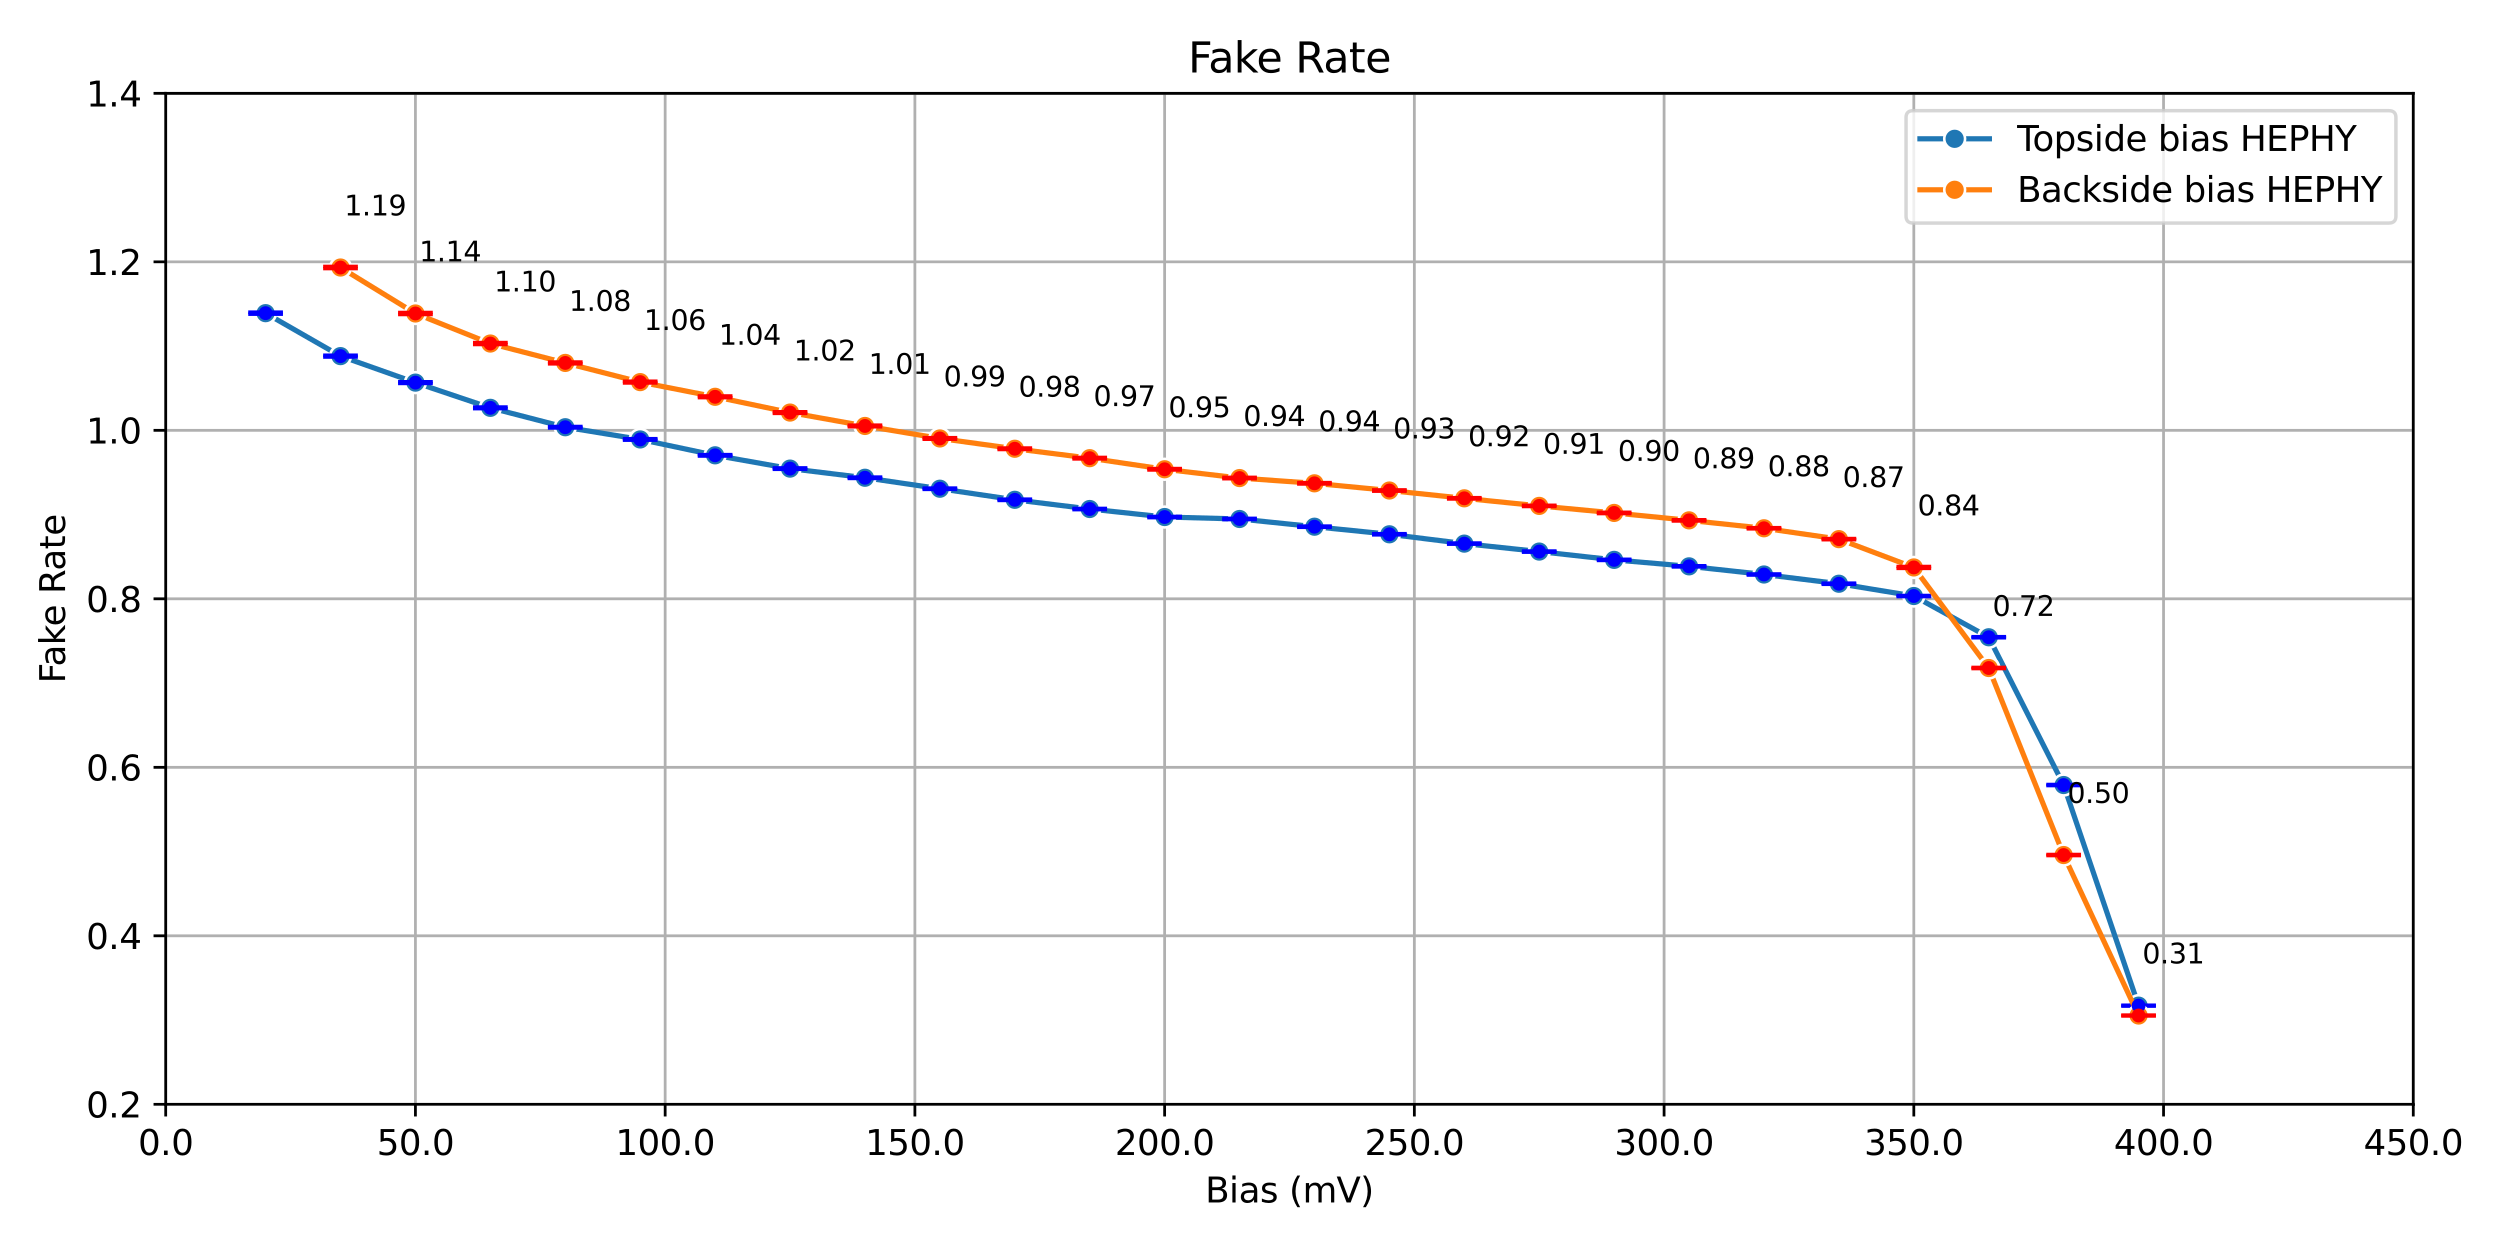 <?xml version="1.0" encoding="utf-8" standalone="no"?>
<!DOCTYPE svg PUBLIC "-//W3C//DTD SVG 1.1//EN"
  "http://www.w3.org/Graphics/SVG/1.1/DTD/svg11.dtd">
<svg xmlns:xlink="http://www.w3.org/1999/xlink" width="720pt" height="360pt" viewBox="0 0 720 360" xmlns="http://www.w3.org/2000/svg" version="1.1">
 <defs>
  <style type="text/css">*{stroke-linejoin: round; stroke-linecap: butt}</style>
 </defs>
 <g id="figure_1">
  <g id="patch_1">
   <path d="M 0 360 
L 720 360 
L 720 0 
L 0 0 
z
" style="fill: #ffffff"/>
  </g>
  <g id="axes_1">
   <g id="patch_2">
    <path d="M 47.72 318.04 
L 695.025 318.04 
L 695.025 26.88 
L 47.72 26.88 
z
" style="fill: #ffffff"/>
   </g>
   <g id="PolyCollection_1"/>
   <g id="PolyCollection_2"/>
   <g id="matplotlib.axis_1">
    <g id="xtick_1">
     <g id="line2d_1">
      <path d="M 47.72 318.04 
L 47.72 26.88 
" clip-path="url(#pcdeb08e2df)" style="fill: none; stroke: #b0b0b0; stroke-width: 0.8; stroke-linecap: square"/>
     </g>
     <g id="line2d_2">
      <defs>
       <path id="m3ac6537262" d="M 0 0 
L 0 3.5 
" style="stroke: #000000; stroke-width: 0.8"/>
      </defs>
      <g>
       <use xlink:href="#m3ac6537262" x="47.72" y="318.04" style="stroke: #000000; stroke-width: 0.8"/>
      </g>
     </g>
     <g id="text_1">
      <!-- 0.0 -->
      <g transform="translate(39.768 332.638) scale(0.1 -0.1)">
       <defs>
        <path id="DejaVuSans-30" d="M 2034 4250 
Q 1547 4250 1301 3770 
Q 1056 3291 1056 2328 
Q 1056 1369 1301 889 
Q 1547 409 2034 409 
Q 2525 409 2770 889 
Q 3016 1369 3016 2328 
Q 3016 3291 2770 3770 
Q 2525 4250 2034 4250 
z
M 2034 4750 
Q 2819 4750 3233 4129 
Q 3647 3509 3647 2328 
Q 3647 1150 3233 529 
Q 2819 -91 2034 -91 
Q 1250 -91 836 529 
Q 422 1150 422 2328 
Q 422 3509 836 4129 
Q 1250 4750 2034 4750 
z
" transform="scale(0.016)"/>
        <path id="DejaVuSans-2e" d="M 684 794 
L 1344 794 
L 1344 0 
L 684 0 
L 684 794 
z
" transform="scale(0.016)"/>
       </defs>
       <use xlink:href="#DejaVuSans-30"/>
       <use xlink:href="#DejaVuSans-2e" x="63.623"/>
       <use xlink:href="#DejaVuSans-30" x="95.41"/>
      </g>
     </g>
    </g>
    <g id="xtick_2">
     <g id="line2d_3">
      <path d="M 119.643 318.04 
L 119.643 26.88 
" clip-path="url(#pcdeb08e2df)" style="fill: none; stroke: #b0b0b0; stroke-width: 0.8; stroke-linecap: square"/>
     </g>
     <g id="line2d_4">
      <g>
       <use xlink:href="#m3ac6537262" x="119.643" y="318.04" style="stroke: #000000; stroke-width: 0.8"/>
      </g>
     </g>
     <g id="text_2">
      <!-- 50.0 -->
      <g transform="translate(108.51 332.638) scale(0.1 -0.1)">
       <defs>
        <path id="DejaVuSans-35" d="M 691 4666 
L 3169 4666 
L 3169 4134 
L 1269 4134 
L 1269 2991 
Q 1406 3038 1543 3061 
Q 1681 3084 1819 3084 
Q 2600 3084 3056 2656 
Q 3513 2228 3513 1497 
Q 3513 744 3044 326 
Q 2575 -91 1722 -91 
Q 1428 -91 1123 -41 
Q 819 9 494 109 
L 494 744 
Q 775 591 1075 516 
Q 1375 441 1709 441 
Q 2250 441 2565 725 
Q 2881 1009 2881 1497 
Q 2881 1984 2565 2268 
Q 2250 2553 1709 2553 
Q 1456 2553 1204 2497 
Q 953 2441 691 2322 
L 691 4666 
z
" transform="scale(0.016)"/>
       </defs>
       <use xlink:href="#DejaVuSans-35"/>
       <use xlink:href="#DejaVuSans-30" x="63.623"/>
       <use xlink:href="#DejaVuSans-2e" x="127.246"/>
       <use xlink:href="#DejaVuSans-30" x="159.033"/>
      </g>
     </g>
    </g>
    <g id="xtick_3">
     <g id="line2d_5">
      <path d="M 191.566 318.04 
L 191.566 26.88 
" clip-path="url(#pcdeb08e2df)" style="fill: none; stroke: #b0b0b0; stroke-width: 0.8; stroke-linecap: square"/>
     </g>
     <g id="line2d_6">
      <g>
       <use xlink:href="#m3ac6537262" x="191.566" y="318.04" style="stroke: #000000; stroke-width: 0.8"/>
      </g>
     </g>
     <g id="text_3">
      <!-- 100.0 -->
      <g transform="translate(177.251 332.638) scale(0.1 -0.1)">
       <defs>
        <path id="DejaVuSans-31" d="M 794 531 
L 1825 531 
L 1825 4091 
L 703 3866 
L 703 4441 
L 1819 4666 
L 2450 4666 
L 2450 531 
L 3481 531 
L 3481 0 
L 794 0 
L 794 531 
z
" transform="scale(0.016)"/>
       </defs>
       <use xlink:href="#DejaVuSans-31"/>
       <use xlink:href="#DejaVuSans-30" x="63.623"/>
       <use xlink:href="#DejaVuSans-30" x="127.246"/>
       <use xlink:href="#DejaVuSans-2e" x="190.869"/>
       <use xlink:href="#DejaVuSans-30" x="222.656"/>
      </g>
     </g>
    </g>
    <g id="xtick_4">
     <g id="line2d_7">
      <path d="M 263.488 318.04 
L 263.488 26.88 
" clip-path="url(#pcdeb08e2df)" style="fill: none; stroke: #b0b0b0; stroke-width: 0.8; stroke-linecap: square"/>
     </g>
     <g id="line2d_8">
      <g>
       <use xlink:href="#m3ac6537262" x="263.488" y="318.04" style="stroke: #000000; stroke-width: 0.8"/>
      </g>
     </g>
     <g id="text_4">
      <!-- 150.0 -->
      <g transform="translate(249.174 332.638) scale(0.1 -0.1)">
       <use xlink:href="#DejaVuSans-31"/>
       <use xlink:href="#DejaVuSans-35" x="63.623"/>
       <use xlink:href="#DejaVuSans-30" x="127.246"/>
       <use xlink:href="#DejaVuSans-2e" x="190.869"/>
       <use xlink:href="#DejaVuSans-30" x="222.656"/>
      </g>
     </g>
    </g>
    <g id="xtick_5">
     <g id="line2d_9">
      <path d="M 335.411 318.04 
L 335.411 26.88 
" clip-path="url(#pcdeb08e2df)" style="fill: none; stroke: #b0b0b0; stroke-width: 0.8; stroke-linecap: square"/>
     </g>
     <g id="line2d_10">
      <g>
       <use xlink:href="#m3ac6537262" x="335.411" y="318.04" style="stroke: #000000; stroke-width: 0.8"/>
      </g>
     </g>
     <g id="text_5">
      <!-- 200.0 -->
      <g transform="translate(321.097 332.638) scale(0.1 -0.1)">
       <defs>
        <path id="DejaVuSans-32" d="M 1228 531 
L 3431 531 
L 3431 0 
L 469 0 
L 469 531 
Q 828 903 1448 1529 
Q 2069 2156 2228 2338 
Q 2531 2678 2651 2914 
Q 2772 3150 2772 3378 
Q 2772 3750 2511 3984 
Q 2250 4219 1831 4219 
Q 1534 4219 1204 4116 
Q 875 4013 500 3803 
L 500 4441 
Q 881 4594 1212 4672 
Q 1544 4750 1819 4750 
Q 2544 4750 2975 4387 
Q 3406 4025 3406 3419 
Q 3406 3131 3298 2873 
Q 3191 2616 2906 2266 
Q 2828 2175 2409 1742 
Q 1991 1309 1228 531 
z
" transform="scale(0.016)"/>
       </defs>
       <use xlink:href="#DejaVuSans-32"/>
       <use xlink:href="#DejaVuSans-30" x="63.623"/>
       <use xlink:href="#DejaVuSans-30" x="127.246"/>
       <use xlink:href="#DejaVuSans-2e" x="190.869"/>
       <use xlink:href="#DejaVuSans-30" x="222.656"/>
      </g>
     </g>
    </g>
    <g id="xtick_6">
     <g id="line2d_11">
      <path d="M 407.334 318.04 
L 407.334 26.88 
" clip-path="url(#pcdeb08e2df)" style="fill: none; stroke: #b0b0b0; stroke-width: 0.8; stroke-linecap: square"/>
     </g>
     <g id="line2d_12">
      <g>
       <use xlink:href="#m3ac6537262" x="407.334" y="318.04" style="stroke: #000000; stroke-width: 0.8"/>
      </g>
     </g>
     <g id="text_6">
      <!-- 250.0 -->
      <g transform="translate(393.02 332.638) scale(0.1 -0.1)">
       <use xlink:href="#DejaVuSans-32"/>
       <use xlink:href="#DejaVuSans-35" x="63.623"/>
       <use xlink:href="#DejaVuSans-30" x="127.246"/>
       <use xlink:href="#DejaVuSans-2e" x="190.869"/>
       <use xlink:href="#DejaVuSans-30" x="222.656"/>
      </g>
     </g>
    </g>
    <g id="xtick_7">
     <g id="line2d_13">
      <path d="M 479.257 318.04 
L 479.257 26.88 
" clip-path="url(#pcdeb08e2df)" style="fill: none; stroke: #b0b0b0; stroke-width: 0.8; stroke-linecap: square"/>
     </g>
     <g id="line2d_14">
      <g>
       <use xlink:href="#m3ac6537262" x="479.257" y="318.04" style="stroke: #000000; stroke-width: 0.8"/>
      </g>
     </g>
     <g id="text_7">
      <!-- 300.0 -->
      <g transform="translate(464.943 332.638) scale(0.1 -0.1)">
       <defs>
        <path id="DejaVuSans-33" d="M 2597 2516 
Q 3050 2419 3304 2112 
Q 3559 1806 3559 1356 
Q 3559 666 3084 287 
Q 2609 -91 1734 -91 
Q 1441 -91 1130 -33 
Q 819 25 488 141 
L 488 750 
Q 750 597 1062 519 
Q 1375 441 1716 441 
Q 2309 441 2620 675 
Q 2931 909 2931 1356 
Q 2931 1769 2642 2001 
Q 2353 2234 1838 2234 
L 1294 2234 
L 1294 2753 
L 1863 2753 
Q 2328 2753 2575 2939 
Q 2822 3125 2822 3475 
Q 2822 3834 2567 4026 
Q 2313 4219 1838 4219 
Q 1578 4219 1281 4162 
Q 984 4106 628 3988 
L 628 4550 
Q 988 4650 1302 4700 
Q 1616 4750 1894 4750 
Q 2613 4750 3031 4423 
Q 3450 4097 3450 3541 
Q 3450 3153 3228 2886 
Q 3006 2619 2597 2516 
z
" transform="scale(0.016)"/>
       </defs>
       <use xlink:href="#DejaVuSans-33"/>
       <use xlink:href="#DejaVuSans-30" x="63.623"/>
       <use xlink:href="#DejaVuSans-30" x="127.246"/>
       <use xlink:href="#DejaVuSans-2e" x="190.869"/>
       <use xlink:href="#DejaVuSans-30" x="222.656"/>
      </g>
     </g>
    </g>
    <g id="xtick_8">
     <g id="line2d_15">
      <path d="M 551.179 318.04 
L 551.179 26.88 
" clip-path="url(#pcdeb08e2df)" style="fill: none; stroke: #b0b0b0; stroke-width: 0.8; stroke-linecap: square"/>
     </g>
     <g id="line2d_16">
      <g>
       <use xlink:href="#m3ac6537262" x="551.179" y="318.04" style="stroke: #000000; stroke-width: 0.8"/>
      </g>
     </g>
     <g id="text_8">
      <!-- 350.0 -->
      <g transform="translate(536.865 332.638) scale(0.1 -0.1)">
       <use xlink:href="#DejaVuSans-33"/>
       <use xlink:href="#DejaVuSans-35" x="63.623"/>
       <use xlink:href="#DejaVuSans-30" x="127.246"/>
       <use xlink:href="#DejaVuSans-2e" x="190.869"/>
       <use xlink:href="#DejaVuSans-30" x="222.656"/>
      </g>
     </g>
    </g>
    <g id="xtick_9">
     <g id="line2d_17">
      <path d="M 623.102 318.04 
L 623.102 26.88 
" clip-path="url(#pcdeb08e2df)" style="fill: none; stroke: #b0b0b0; stroke-width: 0.8; stroke-linecap: square"/>
     </g>
     <g id="line2d_18">
      <g>
       <use xlink:href="#m3ac6537262" x="623.102" y="318.04" style="stroke: #000000; stroke-width: 0.8"/>
      </g>
     </g>
     <g id="text_9">
      <!-- 400.0 -->
      <g transform="translate(608.788 332.638) scale(0.1 -0.1)">
       <defs>
        <path id="DejaVuSans-34" d="M 2419 4116 
L 825 1625 
L 2419 1625 
L 2419 4116 
z
M 2253 4666 
L 3047 4666 
L 3047 1625 
L 3713 1625 
L 3713 1100 
L 3047 1100 
L 3047 0 
L 2419 0 
L 2419 1100 
L 313 1100 
L 313 1709 
L 2253 4666 
z
" transform="scale(0.016)"/>
       </defs>
       <use xlink:href="#DejaVuSans-34"/>
       <use xlink:href="#DejaVuSans-30" x="63.623"/>
       <use xlink:href="#DejaVuSans-30" x="127.246"/>
       <use xlink:href="#DejaVuSans-2e" x="190.869"/>
       <use xlink:href="#DejaVuSans-30" x="222.656"/>
      </g>
     </g>
    </g>
    <g id="xtick_10">
     <g id="line2d_19">
      <path d="M 695.025 318.04 
L 695.025 26.88 
" clip-path="url(#pcdeb08e2df)" style="fill: none; stroke: #b0b0b0; stroke-width: 0.8; stroke-linecap: square"/>
     </g>
     <g id="line2d_20">
      <g>
       <use xlink:href="#m3ac6537262" x="695.025" y="318.04" style="stroke: #000000; stroke-width: 0.8"/>
      </g>
     </g>
     <g id="text_10">
      <!-- 450.0 -->
      <g transform="translate(680.711 332.638) scale(0.1 -0.1)">
       <use xlink:href="#DejaVuSans-34"/>
       <use xlink:href="#DejaVuSans-35" x="63.623"/>
       <use xlink:href="#DejaVuSans-30" x="127.246"/>
       <use xlink:href="#DejaVuSans-2e" x="190.869"/>
       <use xlink:href="#DejaVuSans-30" x="222.656"/>
      </g>
     </g>
    </g>
    <g id="text_11">
     <!-- Bias (mV) -->
     <g transform="translate(347.103 346.317) scale(0.1 -0.1)">
      <defs>
       <path id="DejaVuSans-42" d="M 1259 2228 
L 1259 519 
L 2272 519 
Q 2781 519 3026 730 
Q 3272 941 3272 1375 
Q 3272 1813 3026 2020 
Q 2781 2228 2272 2228 
L 1259 2228 
z
M 1259 4147 
L 1259 2741 
L 2194 2741 
Q 2656 2741 2882 2914 
Q 3109 3088 3109 3444 
Q 3109 3797 2882 3972 
Q 2656 4147 2194 4147 
L 1259 4147 
z
M 628 4666 
L 2241 4666 
Q 2963 4666 3353 4366 
Q 3744 4066 3744 3513 
Q 3744 3084 3544 2831 
Q 3344 2578 2956 2516 
Q 3422 2416 3680 2098 
Q 3938 1781 3938 1306 
Q 3938 681 3513 340 
Q 3088 0 2303 0 
L 628 0 
L 628 4666 
z
" transform="scale(0.016)"/>
       <path id="DejaVuSans-69" d="M 603 3500 
L 1178 3500 
L 1178 0 
L 603 0 
L 603 3500 
z
M 603 4863 
L 1178 4863 
L 1178 4134 
L 603 4134 
L 603 4863 
z
" transform="scale(0.016)"/>
       <path id="DejaVuSans-61" d="M 2194 1759 
Q 1497 1759 1228 1600 
Q 959 1441 959 1056 
Q 959 750 1161 570 
Q 1363 391 1709 391 
Q 2188 391 2477 730 
Q 2766 1069 2766 1631 
L 2766 1759 
L 2194 1759 
z
M 3341 1997 
L 3341 0 
L 2766 0 
L 2766 531 
Q 2569 213 2275 61 
Q 1981 -91 1556 -91 
Q 1019 -91 701 211 
Q 384 513 384 1019 
Q 384 1609 779 1909 
Q 1175 2209 1959 2209 
L 2766 2209 
L 2766 2266 
Q 2766 2663 2505 2880 
Q 2244 3097 1772 3097 
Q 1472 3097 1187 3025 
Q 903 2953 641 2809 
L 641 3341 
Q 956 3463 1253 3523 
Q 1550 3584 1831 3584 
Q 2591 3584 2966 3190 
Q 3341 2797 3341 1997 
z
" transform="scale(0.016)"/>
       <path id="DejaVuSans-73" d="M 2834 3397 
L 2834 2853 
Q 2591 2978 2328 3040 
Q 2066 3103 1784 3103 
Q 1356 3103 1142 2972 
Q 928 2841 928 2578 
Q 928 2378 1081 2264 
Q 1234 2150 1697 2047 
L 1894 2003 
Q 2506 1872 2764 1633 
Q 3022 1394 3022 966 
Q 3022 478 2636 193 
Q 2250 -91 1575 -91 
Q 1294 -91 989 -36 
Q 684 19 347 128 
L 347 722 
Q 666 556 975 473 
Q 1284 391 1588 391 
Q 1994 391 2212 530 
Q 2431 669 2431 922 
Q 2431 1156 2273 1281 
Q 2116 1406 1581 1522 
L 1381 1569 
Q 847 1681 609 1914 
Q 372 2147 372 2553 
Q 372 3047 722 3315 
Q 1072 3584 1716 3584 
Q 2034 3584 2315 3537 
Q 2597 3491 2834 3397 
z
" transform="scale(0.016)"/>
       <path id="DejaVuSans-20" transform="scale(0.016)"/>
       <path id="DejaVuSans-28" d="M 1984 4856 
Q 1566 4138 1362 3434 
Q 1159 2731 1159 2009 
Q 1159 1288 1364 580 
Q 1569 -128 1984 -844 
L 1484 -844 
Q 1016 -109 783 600 
Q 550 1309 550 2009 
Q 550 2706 781 3412 
Q 1013 4119 1484 4856 
L 1984 4856 
z
" transform="scale(0.016)"/>
       <path id="DejaVuSans-6d" d="M 3328 2828 
Q 3544 3216 3844 3400 
Q 4144 3584 4550 3584 
Q 5097 3584 5394 3201 
Q 5691 2819 5691 2113 
L 5691 0 
L 5113 0 
L 5113 2094 
Q 5113 2597 4934 2840 
Q 4756 3084 4391 3084 
Q 3944 3084 3684 2787 
Q 3425 2491 3425 1978 
L 3425 0 
L 2847 0 
L 2847 2094 
Q 2847 2600 2669 2842 
Q 2491 3084 2119 3084 
Q 1678 3084 1418 2786 
Q 1159 2488 1159 1978 
L 1159 0 
L 581 0 
L 581 3500 
L 1159 3500 
L 1159 2956 
Q 1356 3278 1631 3431 
Q 1906 3584 2284 3584 
Q 2666 3584 2933 3390 
Q 3200 3197 3328 2828 
z
" transform="scale(0.016)"/>
       <path id="DejaVuSans-56" d="M 1831 0 
L 50 4666 
L 709 4666 
L 2188 738 
L 3669 4666 
L 4325 4666 
L 2547 0 
L 1831 0 
z
" transform="scale(0.016)"/>
       <path id="DejaVuSans-29" d="M 513 4856 
L 1013 4856 
Q 1481 4119 1714 3412 
Q 1947 2706 1947 2009 
Q 1947 1309 1714 600 
Q 1481 -109 1013 -844 
L 513 -844 
Q 928 -128 1133 580 
Q 1338 1288 1338 2009 
Q 1338 2731 1133 3434 
Q 928 4138 513 4856 
z
" transform="scale(0.016)"/>
      </defs>
      <use xlink:href="#DejaVuSans-42"/>
      <use xlink:href="#DejaVuSans-69" x="68.604"/>
      <use xlink:href="#DejaVuSans-61" x="96.387"/>
      <use xlink:href="#DejaVuSans-73" x="157.666"/>
      <use xlink:href="#DejaVuSans-20" x="209.766"/>
      <use xlink:href="#DejaVuSans-28" x="241.553"/>
      <use xlink:href="#DejaVuSans-6d" x="280.566"/>
      <use xlink:href="#DejaVuSans-56" x="377.979"/>
      <use xlink:href="#DejaVuSans-29" x="446.387"/>
     </g>
    </g>
   </g>
   <g id="matplotlib.axis_2">
    <g id="ytick_1">
     <g id="line2d_21">
      <path d="M 47.72 318.04 
L 695.025 318.04 
" clip-path="url(#pcdeb08e2df)" style="fill: none; stroke: #b0b0b0; stroke-width: 0.8; stroke-linecap: square"/>
     </g>
     <g id="line2d_22">
      <defs>
       <path id="md39984cb8a" d="M 0 0 
L -3.5 0 
" style="stroke: #000000; stroke-width: 0.8"/>
      </defs>
      <g>
       <use xlink:href="#md39984cb8a" x="47.72" y="318.04" style="stroke: #000000; stroke-width: 0.8"/>
      </g>
     </g>
     <g id="text_12">
      <!-- 0.2 -->
      <g transform="translate(24.817 321.839) scale(0.1 -0.1)">
       <use xlink:href="#DejaVuSans-30"/>
       <use xlink:href="#DejaVuSans-2e" x="63.623"/>
       <use xlink:href="#DejaVuSans-32" x="95.41"/>
      </g>
     </g>
    </g>
    <g id="ytick_2">
     <g id="line2d_23">
      <path d="M 47.72 269.513 
L 695.025 269.513 
" clip-path="url(#pcdeb08e2df)" style="fill: none; stroke: #b0b0b0; stroke-width: 0.8; stroke-linecap: square"/>
     </g>
     <g id="line2d_24">
      <g>
       <use xlink:href="#md39984cb8a" x="47.72" y="269.513" style="stroke: #000000; stroke-width: 0.8"/>
      </g>
     </g>
     <g id="text_13">
      <!-- 0.4 -->
      <g transform="translate(24.817 273.313) scale(0.1 -0.1)">
       <use xlink:href="#DejaVuSans-30"/>
       <use xlink:href="#DejaVuSans-2e" x="63.623"/>
       <use xlink:href="#DejaVuSans-34" x="95.41"/>
      </g>
     </g>
    </g>
    <g id="ytick_3">
     <g id="line2d_25">
      <path d="M 47.72 220.987 
L 695.025 220.987 
" clip-path="url(#pcdeb08e2df)" style="fill: none; stroke: #b0b0b0; stroke-width: 0.8; stroke-linecap: square"/>
     </g>
     <g id="line2d_26">
      <g>
       <use xlink:href="#md39984cb8a" x="47.72" y="220.987" style="stroke: #000000; stroke-width: 0.8"/>
      </g>
     </g>
     <g id="text_14">
      <!-- 0.6 -->
      <g transform="translate(24.817 224.786) scale(0.1 -0.1)">
       <defs>
        <path id="DejaVuSans-36" d="M 2113 2584 
Q 1688 2584 1439 2293 
Q 1191 2003 1191 1497 
Q 1191 994 1439 701 
Q 1688 409 2113 409 
Q 2538 409 2786 701 
Q 3034 994 3034 1497 
Q 3034 2003 2786 2293 
Q 2538 2584 2113 2584 
z
M 3366 4563 
L 3366 3988 
Q 3128 4100 2886 4159 
Q 2644 4219 2406 4219 
Q 1781 4219 1451 3797 
Q 1122 3375 1075 2522 
Q 1259 2794 1537 2939 
Q 1816 3084 2150 3084 
Q 2853 3084 3261 2657 
Q 3669 2231 3669 1497 
Q 3669 778 3244 343 
Q 2819 -91 2113 -91 
Q 1303 -91 875 529 
Q 447 1150 447 2328 
Q 447 3434 972 4092 
Q 1497 4750 2381 4750 
Q 2619 4750 2861 4703 
Q 3103 4656 3366 4563 
z
" transform="scale(0.016)"/>
       </defs>
       <use xlink:href="#DejaVuSans-30"/>
       <use xlink:href="#DejaVuSans-2e" x="63.623"/>
       <use xlink:href="#DejaVuSans-36" x="95.41"/>
      </g>
     </g>
    </g>
    <g id="ytick_4">
     <g id="line2d_27">
      <path d="M 47.72 172.46 
L 695.025 172.46 
" clip-path="url(#pcdeb08e2df)" style="fill: none; stroke: #b0b0b0; stroke-width: 0.8; stroke-linecap: square"/>
     </g>
     <g id="line2d_28">
      <g>
       <use xlink:href="#md39984cb8a" x="47.72" y="172.46" style="stroke: #000000; stroke-width: 0.8"/>
      </g>
     </g>
     <g id="text_15">
      <!-- 0.8 -->
      <g transform="translate(24.817 176.259) scale(0.1 -0.1)">
       <defs>
        <path id="DejaVuSans-38" d="M 2034 2216 
Q 1584 2216 1326 1975 
Q 1069 1734 1069 1313 
Q 1069 891 1326 650 
Q 1584 409 2034 409 
Q 2484 409 2743 651 
Q 3003 894 3003 1313 
Q 3003 1734 2745 1975 
Q 2488 2216 2034 2216 
z
M 1403 2484 
Q 997 2584 770 2862 
Q 544 3141 544 3541 
Q 544 4100 942 4425 
Q 1341 4750 2034 4750 
Q 2731 4750 3128 4425 
Q 3525 4100 3525 3541 
Q 3525 3141 3298 2862 
Q 3072 2584 2669 2484 
Q 3125 2378 3379 2068 
Q 3634 1759 3634 1313 
Q 3634 634 3220 271 
Q 2806 -91 2034 -91 
Q 1263 -91 848 271 
Q 434 634 434 1313 
Q 434 1759 690 2068 
Q 947 2378 1403 2484 
z
M 1172 3481 
Q 1172 3119 1398 2916 
Q 1625 2713 2034 2713 
Q 2441 2713 2670 2916 
Q 2900 3119 2900 3481 
Q 2900 3844 2670 4047 
Q 2441 4250 2034 4250 
Q 1625 4250 1398 4047 
Q 1172 3844 1172 3481 
z
" transform="scale(0.016)"/>
       </defs>
       <use xlink:href="#DejaVuSans-30"/>
       <use xlink:href="#DejaVuSans-2e" x="63.623"/>
       <use xlink:href="#DejaVuSans-38" x="95.41"/>
      </g>
     </g>
    </g>
    <g id="ytick_5">
     <g id="line2d_29">
      <path d="M 47.72 123.933 
L 695.025 123.933 
" clip-path="url(#pcdeb08e2df)" style="fill: none; stroke: #b0b0b0; stroke-width: 0.8; stroke-linecap: square"/>
     </g>
     <g id="line2d_30">
      <g>
       <use xlink:href="#md39984cb8a" x="47.72" y="123.933" style="stroke: #000000; stroke-width: 0.8"/>
      </g>
     </g>
     <g id="text_16">
      <!-- 1.0 -->
      <g transform="translate(24.817 127.733) scale(0.1 -0.1)">
       <use xlink:href="#DejaVuSans-31"/>
       <use xlink:href="#DejaVuSans-2e" x="63.623"/>
       <use xlink:href="#DejaVuSans-30" x="95.41"/>
      </g>
     </g>
    </g>
    <g id="ytick_6">
     <g id="line2d_31">
      <path d="M 47.72 75.407 
L 695.025 75.407 
" clip-path="url(#pcdeb08e2df)" style="fill: none; stroke: #b0b0b0; stroke-width: 0.8; stroke-linecap: square"/>
     </g>
     <g id="line2d_32">
      <g>
       <use xlink:href="#md39984cb8a" x="47.72" y="75.407" style="stroke: #000000; stroke-width: 0.8"/>
      </g>
     </g>
     <g id="text_17">
      <!-- 1.2 -->
      <g transform="translate(24.817 79.206) scale(0.1 -0.1)">
       <use xlink:href="#DejaVuSans-31"/>
       <use xlink:href="#DejaVuSans-2e" x="63.623"/>
       <use xlink:href="#DejaVuSans-32" x="95.41"/>
      </g>
     </g>
    </g>
    <g id="ytick_7">
     <g id="line2d_33">
      <path d="M 47.72 26.88 
L 695.025 26.88 
" clip-path="url(#pcdeb08e2df)" style="fill: none; stroke: #b0b0b0; stroke-width: 0.8; stroke-linecap: square"/>
     </g>
     <g id="line2d_34">
      <g>
       <use xlink:href="#md39984cb8a" x="47.72" y="26.88" style="stroke: #000000; stroke-width: 0.8"/>
      </g>
     </g>
     <g id="text_18">
      <!-- 1.4 -->
      <g transform="translate(24.817 30.679) scale(0.1 -0.1)">
       <use xlink:href="#DejaVuSans-31"/>
       <use xlink:href="#DejaVuSans-2e" x="63.623"/>
       <use xlink:href="#DejaVuSans-34" x="95.41"/>
      </g>
     </g>
    </g>
    <g id="text_19">
     <!-- Fake Rate -->
     <g transform="translate(18.737 196.786) rotate(-90) scale(0.1 -0.1)">
      <defs>
       <path id="DejaVuSans-46" d="M 628 4666 
L 3309 4666 
L 3309 4134 
L 1259 4134 
L 1259 2759 
L 3109 2759 
L 3109 2228 
L 1259 2228 
L 1259 0 
L 628 0 
L 628 4666 
z
" transform="scale(0.016)"/>
       <path id="DejaVuSans-6b" d="M 581 4863 
L 1159 4863 
L 1159 1991 
L 2875 3500 
L 3609 3500 
L 1753 1863 
L 3688 0 
L 2938 0 
L 1159 1709 
L 1159 0 
L 581 0 
L 581 4863 
z
" transform="scale(0.016)"/>
       <path id="DejaVuSans-65" d="M 3597 1894 
L 3597 1613 
L 953 1613 
Q 991 1019 1311 708 
Q 1631 397 2203 397 
Q 2534 397 2845 478 
Q 3156 559 3463 722 
L 3463 178 
Q 3153 47 2828 -22 
Q 2503 -91 2169 -91 
Q 1331 -91 842 396 
Q 353 884 353 1716 
Q 353 2575 817 3079 
Q 1281 3584 2069 3584 
Q 2775 3584 3186 3129 
Q 3597 2675 3597 1894 
z
M 3022 2063 
Q 3016 2534 2758 2815 
Q 2500 3097 2075 3097 
Q 1594 3097 1305 2825 
Q 1016 2553 972 2059 
L 3022 2063 
z
" transform="scale(0.016)"/>
       <path id="DejaVuSans-52" d="M 2841 2188 
Q 3044 2119 3236 1894 
Q 3428 1669 3622 1275 
L 4263 0 
L 3584 0 
L 2988 1197 
Q 2756 1666 2539 1819 
Q 2322 1972 1947 1972 
L 1259 1972 
L 1259 0 
L 628 0 
L 628 4666 
L 2053 4666 
Q 2853 4666 3247 4331 
Q 3641 3997 3641 3322 
Q 3641 2881 3436 2590 
Q 3231 2300 2841 2188 
z
M 1259 4147 
L 1259 2491 
L 2053 2491 
Q 2509 2491 2742 2702 
Q 2975 2913 2975 3322 
Q 2975 3731 2742 3939 
Q 2509 4147 2053 4147 
L 1259 4147 
z
" transform="scale(0.016)"/>
       <path id="DejaVuSans-74" d="M 1172 4494 
L 1172 3500 
L 2356 3500 
L 2356 3053 
L 1172 3053 
L 1172 1153 
Q 1172 725 1289 603 
Q 1406 481 1766 481 
L 2356 481 
L 2356 0 
L 1766 0 
Q 1100 0 847 248 
Q 594 497 594 1153 
L 594 3053 
L 172 3053 
L 172 3500 
L 594 3500 
L 594 4494 
L 1172 4494 
z
" transform="scale(0.016)"/>
      </defs>
      <use xlink:href="#DejaVuSans-46"/>
      <use xlink:href="#DejaVuSans-61" x="48.395"/>
      <use xlink:href="#DejaVuSans-6b" x="109.674"/>
      <use xlink:href="#DejaVuSans-65" x="163.959"/>
      <use xlink:href="#DejaVuSans-20" x="225.482"/>
      <use xlink:href="#DejaVuSans-52" x="257.27"/>
      <use xlink:href="#DejaVuSans-61" x="324.502"/>
      <use xlink:href="#DejaVuSans-74" x="385.781"/>
      <use xlink:href="#DejaVuSans-65" x="424.99"/>
     </g>
    </g>
   </g>
   <g id="line2d_35">
    <path d="M 76.489 90.19 
L 98.066 102.561 
L 119.643 110.194 
L 141.22 117.457 
L 162.796 123.042 
L 184.373 126.561 
L 205.95 131.131 
L 227.527 134.959 
L 249.104 137.594 
L 270.681 140.754 
L 292.257 143.944 
L 313.834 146.594 
L 335.411 148.905 
L 356.988 149.468 
L 378.565 151.692 
L 400.142 153.876 
L 421.718 156.564 
L 443.295 158.853 
L 464.872 161.244 
L 486.449 163.108 
L 508.026 165.454 
L 529.603 168.117 
L 551.179 171.653 
L 572.756 183.531 
L 594.333 226.088 
L 615.91 289.629 
" clip-path="url(#pcdeb08e2df)" style="fill: none; stroke: #1f77b4; stroke-width: 1.5; stroke-linecap: square"/>
    <defs>
     <path id="mf3ed6ead9e" d="M 0 3 
C 0.796 3 1.559 2.684 2.121 2.121 
C 2.684 1.559 3 0.796 3 0 
C 3 -0.796 2.684 -1.559 2.121 -2.121 
C 1.559 -2.684 0.796 -3 0 -3 
C -0.796 -3 -1.559 -2.684 -2.121 -2.121 
C -2.684 -1.559 -3 -0.796 -3 0 
C -3 0.796 -2.684 1.559 -2.121 2.121 
C -1.559 2.684 -0.796 3 0 3 
z
" style="stroke: #ffffff; stroke-width: 0.75"/>
    </defs>
    <g clip-path="url(#pcdeb08e2df)">
     <use xlink:href="#mf3ed6ead9e" x="76.489" y="90.19" style="fill: #1f77b4; stroke: #ffffff; stroke-width: 0.75"/>
     <use xlink:href="#mf3ed6ead9e" x="98.066" y="102.561" style="fill: #1f77b4; stroke: #ffffff; stroke-width: 0.75"/>
     <use xlink:href="#mf3ed6ead9e" x="119.643" y="110.194" style="fill: #1f77b4; stroke: #ffffff; stroke-width: 0.75"/>
     <use xlink:href="#mf3ed6ead9e" x="141.22" y="117.457" style="fill: #1f77b4; stroke: #ffffff; stroke-width: 0.75"/>
     <use xlink:href="#mf3ed6ead9e" x="162.796" y="123.042" style="fill: #1f77b4; stroke: #ffffff; stroke-width: 0.75"/>
     <use xlink:href="#mf3ed6ead9e" x="184.373" y="126.561" style="fill: #1f77b4; stroke: #ffffff; stroke-width: 0.75"/>
     <use xlink:href="#mf3ed6ead9e" x="205.95" y="131.131" style="fill: #1f77b4; stroke: #ffffff; stroke-width: 0.75"/>
     <use xlink:href="#mf3ed6ead9e" x="227.527" y="134.959" style="fill: #1f77b4; stroke: #ffffff; stroke-width: 0.75"/>
     <use xlink:href="#mf3ed6ead9e" x="249.104" y="137.594" style="fill: #1f77b4; stroke: #ffffff; stroke-width: 0.75"/>
     <use xlink:href="#mf3ed6ead9e" x="270.681" y="140.754" style="fill: #1f77b4; stroke: #ffffff; stroke-width: 0.75"/>
     <use xlink:href="#mf3ed6ead9e" x="292.257" y="143.944" style="fill: #1f77b4; stroke: #ffffff; stroke-width: 0.75"/>
     <use xlink:href="#mf3ed6ead9e" x="313.834" y="146.594" style="fill: #1f77b4; stroke: #ffffff; stroke-width: 0.75"/>
     <use xlink:href="#mf3ed6ead9e" x="335.411" y="148.905" style="fill: #1f77b4; stroke: #ffffff; stroke-width: 0.75"/>
     <use xlink:href="#mf3ed6ead9e" x="356.988" y="149.468" style="fill: #1f77b4; stroke: #ffffff; stroke-width: 0.75"/>
     <use xlink:href="#mf3ed6ead9e" x="378.565" y="151.692" style="fill: #1f77b4; stroke: #ffffff; stroke-width: 0.75"/>
     <use xlink:href="#mf3ed6ead9e" x="400.142" y="153.876" style="fill: #1f77b4; stroke: #ffffff; stroke-width: 0.75"/>
     <use xlink:href="#mf3ed6ead9e" x="421.718" y="156.564" style="fill: #1f77b4; stroke: #ffffff; stroke-width: 0.75"/>
     <use xlink:href="#mf3ed6ead9e" x="443.295" y="158.853" style="fill: #1f77b4; stroke: #ffffff; stroke-width: 0.75"/>
     <use xlink:href="#mf3ed6ead9e" x="464.872" y="161.244" style="fill: #1f77b4; stroke: #ffffff; stroke-width: 0.75"/>
     <use xlink:href="#mf3ed6ead9e" x="486.449" y="163.108" style="fill: #1f77b4; stroke: #ffffff; stroke-width: 0.75"/>
     <use xlink:href="#mf3ed6ead9e" x="508.026" y="165.454" style="fill: #1f77b4; stroke: #ffffff; stroke-width: 0.75"/>
     <use xlink:href="#mf3ed6ead9e" x="529.603" y="168.117" style="fill: #1f77b4; stroke: #ffffff; stroke-width: 0.75"/>
     <use xlink:href="#mf3ed6ead9e" x="551.179" y="171.653" style="fill: #1f77b4; stroke: #ffffff; stroke-width: 0.75"/>
     <use xlink:href="#mf3ed6ead9e" x="572.756" y="183.531" style="fill: #1f77b4; stroke: #ffffff; stroke-width: 0.75"/>
     <use xlink:href="#mf3ed6ead9e" x="594.333" y="226.088" style="fill: #1f77b4; stroke: #ffffff; stroke-width: 0.75"/>
     <use xlink:href="#mf3ed6ead9e" x="615.91" y="289.629" style="fill: #1f77b4; stroke: #ffffff; stroke-width: 0.75"/>
    </g>
   </g>
   <g id="LineCollection_1">
    <path d="M 76.489 90.485 
L 76.489 89.894 
" clip-path="url(#pcdeb08e2df)" style="fill: none; stroke: #0000ff; stroke-width: 1.5"/>
    <path d="M 98.066 102.832 
L 98.066 102.291 
" clip-path="url(#pcdeb08e2df)" style="fill: none; stroke: #0000ff; stroke-width: 1.5"/>
    <path d="M 119.643 110.447 
L 119.643 109.941 
" clip-path="url(#pcdeb08e2df)" style="fill: none; stroke: #0000ff; stroke-width: 1.5"/>
    <path d="M 141.22 117.695 
L 141.22 117.22 
" clip-path="url(#pcdeb08e2df)" style="fill: none; stroke: #0000ff; stroke-width: 1.5"/>
    <path d="M 162.796 123.269 
L 162.796 122.815 
" clip-path="url(#pcdeb08e2df)" style="fill: none; stroke: #0000ff; stroke-width: 1.5"/>
    <path d="M 184.373 126.779 
L 184.373 126.342 
" clip-path="url(#pcdeb08e2df)" style="fill: none; stroke: #0000ff; stroke-width: 1.5"/>
    <path d="M 205.95 131.34 
L 205.95 130.922 
" clip-path="url(#pcdeb08e2df)" style="fill: none; stroke: #0000ff; stroke-width: 1.5"/>
    <path d="M 227.527 135.162 
L 227.527 134.755 
" clip-path="url(#pcdeb08e2df)" style="fill: none; stroke: #0000ff; stroke-width: 1.5"/>
    <path d="M 249.104 137.792 
L 249.104 137.397 
" clip-path="url(#pcdeb08e2df)" style="fill: none; stroke: #0000ff; stroke-width: 1.5"/>
    <path d="M 270.681 140.946 
L 270.681 140.562 
" clip-path="url(#pcdeb08e2df)" style="fill: none; stroke: #0000ff; stroke-width: 1.5"/>
    <path d="M 292.257 144.131 
L 292.257 143.757 
" clip-path="url(#pcdeb08e2df)" style="fill: none; stroke: #0000ff; stroke-width: 1.5"/>
    <path d="M 313.834 146.776 
L 313.834 146.411 
" clip-path="url(#pcdeb08e2df)" style="fill: none; stroke: #0000ff; stroke-width: 1.5"/>
    <path d="M 335.411 149.085 
L 335.411 148.726 
" clip-path="url(#pcdeb08e2df)" style="fill: none; stroke: #0000ff; stroke-width: 1.5"/>
    <path d="M 356.988 149.648 
L 356.988 149.288 
" clip-path="url(#pcdeb08e2df)" style="fill: none; stroke: #0000ff; stroke-width: 1.5"/>
    <path d="M 378.565 151.87 
L 378.565 151.515 
" clip-path="url(#pcdeb08e2df)" style="fill: none; stroke: #0000ff; stroke-width: 1.5"/>
    <path d="M 400.142 154.051 
L 400.142 153.701 
" clip-path="url(#pcdeb08e2df)" style="fill: none; stroke: #0000ff; stroke-width: 1.5"/>
    <path d="M 421.718 156.737 
L 421.718 156.391 
" clip-path="url(#pcdeb08e2df)" style="fill: none; stroke: #0000ff; stroke-width: 1.5"/>
    <path d="M 443.295 159.024 
L 443.295 158.682 
" clip-path="url(#pcdeb08e2df)" style="fill: none; stroke: #0000ff; stroke-width: 1.5"/>
    <path d="M 464.872 161.413 
L 464.872 161.076 
" clip-path="url(#pcdeb08e2df)" style="fill: none; stroke: #0000ff; stroke-width: 1.5"/>
    <path d="M 486.449 163.277 
L 486.449 162.94 
" clip-path="url(#pcdeb08e2df)" style="fill: none; stroke: #0000ff; stroke-width: 1.5"/>
    <path d="M 508.026 165.621 
L 508.026 165.287 
" clip-path="url(#pcdeb08e2df)" style="fill: none; stroke: #0000ff; stroke-width: 1.5"/>
    <path d="M 529.603 168.284 
L 529.603 167.951 
" clip-path="url(#pcdeb08e2df)" style="fill: none; stroke: #0000ff; stroke-width: 1.5"/>
    <path d="M 551.179 171.819 
L 551.179 171.486 
" clip-path="url(#pcdeb08e2df)" style="fill: none; stroke: #0000ff; stroke-width: 1.5"/>
    <path d="M 572.756 183.695 
L 572.756 183.366 
" clip-path="url(#pcdeb08e2df)" style="fill: none; stroke: #0000ff; stroke-width: 1.5"/>
    <path d="M 594.333 226.25 
L 594.333 225.926 
" clip-path="url(#pcdeb08e2df)" style="fill: none; stroke: #0000ff; stroke-width: 1.5"/>
    <path d="M 615.91 289.767 
L 615.91 289.491 
" clip-path="url(#pcdeb08e2df)" style="fill: none; stroke: #0000ff; stroke-width: 1.5"/>
   </g>
   <g id="line2d_36">
    <defs>
     <path id="ma3b675e2e0" d="M 5 0 
L -5 -0 
" style="stroke: #0000ff"/>
    </defs>
    <g clip-path="url(#pcdeb08e2df)">
     <use xlink:href="#ma3b675e2e0" x="76.489" y="90.485" style="fill: #0000ff; stroke: #0000ff"/>
     <use xlink:href="#ma3b675e2e0" x="98.066" y="102.832" style="fill: #0000ff; stroke: #0000ff"/>
     <use xlink:href="#ma3b675e2e0" x="119.643" y="110.447" style="fill: #0000ff; stroke: #0000ff"/>
     <use xlink:href="#ma3b675e2e0" x="141.22" y="117.695" style="fill: #0000ff; stroke: #0000ff"/>
     <use xlink:href="#ma3b675e2e0" x="162.796" y="123.269" style="fill: #0000ff; stroke: #0000ff"/>
     <use xlink:href="#ma3b675e2e0" x="184.373" y="126.779" style="fill: #0000ff; stroke: #0000ff"/>
     <use xlink:href="#ma3b675e2e0" x="205.95" y="131.34" style="fill: #0000ff; stroke: #0000ff"/>
     <use xlink:href="#ma3b675e2e0" x="227.527" y="135.162" style="fill: #0000ff; stroke: #0000ff"/>
     <use xlink:href="#ma3b675e2e0" x="249.104" y="137.792" style="fill: #0000ff; stroke: #0000ff"/>
     <use xlink:href="#ma3b675e2e0" x="270.681" y="140.946" style="fill: #0000ff; stroke: #0000ff"/>
     <use xlink:href="#ma3b675e2e0" x="292.257" y="144.131" style="fill: #0000ff; stroke: #0000ff"/>
     <use xlink:href="#ma3b675e2e0" x="313.834" y="146.776" style="fill: #0000ff; stroke: #0000ff"/>
     <use xlink:href="#ma3b675e2e0" x="335.411" y="149.085" style="fill: #0000ff; stroke: #0000ff"/>
     <use xlink:href="#ma3b675e2e0" x="356.988" y="149.648" style="fill: #0000ff; stroke: #0000ff"/>
     <use xlink:href="#ma3b675e2e0" x="378.565" y="151.87" style="fill: #0000ff; stroke: #0000ff"/>
     <use xlink:href="#ma3b675e2e0" x="400.142" y="154.051" style="fill: #0000ff; stroke: #0000ff"/>
     <use xlink:href="#ma3b675e2e0" x="421.718" y="156.737" style="fill: #0000ff; stroke: #0000ff"/>
     <use xlink:href="#ma3b675e2e0" x="443.295" y="159.024" style="fill: #0000ff; stroke: #0000ff"/>
     <use xlink:href="#ma3b675e2e0" x="464.872" y="161.413" style="fill: #0000ff; stroke: #0000ff"/>
     <use xlink:href="#ma3b675e2e0" x="486.449" y="163.277" style="fill: #0000ff; stroke: #0000ff"/>
     <use xlink:href="#ma3b675e2e0" x="508.026" y="165.621" style="fill: #0000ff; stroke: #0000ff"/>
     <use xlink:href="#ma3b675e2e0" x="529.603" y="168.284" style="fill: #0000ff; stroke: #0000ff"/>
     <use xlink:href="#ma3b675e2e0" x="551.179" y="171.819" style="fill: #0000ff; stroke: #0000ff"/>
     <use xlink:href="#ma3b675e2e0" x="572.756" y="183.695" style="fill: #0000ff; stroke: #0000ff"/>
     <use xlink:href="#ma3b675e2e0" x="594.333" y="226.25" style="fill: #0000ff; stroke: #0000ff"/>
     <use xlink:href="#ma3b675e2e0" x="615.91" y="289.767" style="fill: #0000ff; stroke: #0000ff"/>
    </g>
   </g>
   <g id="line2d_37">
    <g clip-path="url(#pcdeb08e2df)">
     <use xlink:href="#ma3b675e2e0" x="76.489" y="89.894" style="fill: #0000ff; stroke: #0000ff"/>
     <use xlink:href="#ma3b675e2e0" x="98.066" y="102.291" style="fill: #0000ff; stroke: #0000ff"/>
     <use xlink:href="#ma3b675e2e0" x="119.643" y="109.941" style="fill: #0000ff; stroke: #0000ff"/>
     <use xlink:href="#ma3b675e2e0" x="141.22" y="117.22" style="fill: #0000ff; stroke: #0000ff"/>
     <use xlink:href="#ma3b675e2e0" x="162.796" y="122.815" style="fill: #0000ff; stroke: #0000ff"/>
     <use xlink:href="#ma3b675e2e0" x="184.373" y="126.342" style="fill: #0000ff; stroke: #0000ff"/>
     <use xlink:href="#ma3b675e2e0" x="205.95" y="130.922" style="fill: #0000ff; stroke: #0000ff"/>
     <use xlink:href="#ma3b675e2e0" x="227.527" y="134.755" style="fill: #0000ff; stroke: #0000ff"/>
     <use xlink:href="#ma3b675e2e0" x="249.104" y="137.397" style="fill: #0000ff; stroke: #0000ff"/>
     <use xlink:href="#ma3b675e2e0" x="270.681" y="140.562" style="fill: #0000ff; stroke: #0000ff"/>
     <use xlink:href="#ma3b675e2e0" x="292.257" y="143.757" style="fill: #0000ff; stroke: #0000ff"/>
     <use xlink:href="#ma3b675e2e0" x="313.834" y="146.411" style="fill: #0000ff; stroke: #0000ff"/>
     <use xlink:href="#ma3b675e2e0" x="335.411" y="148.726" style="fill: #0000ff; stroke: #0000ff"/>
     <use xlink:href="#ma3b675e2e0" x="356.988" y="149.288" style="fill: #0000ff; stroke: #0000ff"/>
     <use xlink:href="#ma3b675e2e0" x="378.565" y="151.515" style="fill: #0000ff; stroke: #0000ff"/>
     <use xlink:href="#ma3b675e2e0" x="400.142" y="153.701" style="fill: #0000ff; stroke: #0000ff"/>
     <use xlink:href="#ma3b675e2e0" x="421.718" y="156.391" style="fill: #0000ff; stroke: #0000ff"/>
     <use xlink:href="#ma3b675e2e0" x="443.295" y="158.682" style="fill: #0000ff; stroke: #0000ff"/>
     <use xlink:href="#ma3b675e2e0" x="464.872" y="161.076" style="fill: #0000ff; stroke: #0000ff"/>
     <use xlink:href="#ma3b675e2e0" x="486.449" y="162.94" style="fill: #0000ff; stroke: #0000ff"/>
     <use xlink:href="#ma3b675e2e0" x="508.026" y="165.287" style="fill: #0000ff; stroke: #0000ff"/>
     <use xlink:href="#ma3b675e2e0" x="529.603" y="167.951" style="fill: #0000ff; stroke: #0000ff"/>
     <use xlink:href="#ma3b675e2e0" x="551.179" y="171.486" style="fill: #0000ff; stroke: #0000ff"/>
     <use xlink:href="#ma3b675e2e0" x="572.756" y="183.366" style="fill: #0000ff; stroke: #0000ff"/>
     <use xlink:href="#ma3b675e2e0" x="594.333" y="225.926" style="fill: #0000ff; stroke: #0000ff"/>
     <use xlink:href="#ma3b675e2e0" x="615.91" y="289.491" style="fill: #0000ff; stroke: #0000ff"/>
    </g>
   </g>
   <g id="line2d_38">
    <path d="M 98.066 77.046 
L 119.643 90.283 
L 141.22 98.938 
L 162.796 104.523 
L 184.373 110.048 
L 205.95 114.279 
L 227.527 118.817 
L 249.104 122.676 
L 270.681 126.275 
L 292.257 129.24 
L 313.834 131.953 
L 335.411 135.15 
L 356.988 137.682 
L 378.565 139.196 
L 400.142 141.269 
L 421.718 143.516 
L 443.295 145.7 
L 464.872 147.724 
L 486.449 149.863 
L 508.026 152.144 
L 529.603 155.272 
L 551.179 163.425 
L 572.756 192.39 
L 594.333 246.251 
L 615.91 292.469 
" clip-path="url(#pcdeb08e2df)" style="fill: none; stroke: #ff7f0e; stroke-width: 1.5; stroke-linecap: square"/>
    <defs>
     <path id="mcbcc19c5f2" d="M 0 3 
C 0.796 3 1.559 2.684 2.121 2.121 
C 2.684 1.559 3 0.796 3 0 
C 3 -0.796 2.684 -1.559 2.121 -2.121 
C 1.559 -2.684 0.796 -3 0 -3 
C -0.796 -3 -1.559 -2.684 -2.121 -2.121 
C -2.684 -1.559 -3 -0.796 -3 0 
C -3 0.796 -2.684 1.559 -2.121 2.121 
C -1.559 2.684 -0.796 3 0 3 
z
" style="stroke: #ffffff; stroke-width: 0.75"/>
    </defs>
    <g clip-path="url(#pcdeb08e2df)">
     <use xlink:href="#mcbcc19c5f2" x="98.066" y="77.046" style="fill: #ff7f0e; stroke: #ffffff; stroke-width: 0.75"/>
     <use xlink:href="#mcbcc19c5f2" x="119.643" y="90.283" style="fill: #ff7f0e; stroke: #ffffff; stroke-width: 0.75"/>
     <use xlink:href="#mcbcc19c5f2" x="141.22" y="98.938" style="fill: #ff7f0e; stroke: #ffffff; stroke-width: 0.75"/>
     <use xlink:href="#mcbcc19c5f2" x="162.796" y="104.523" style="fill: #ff7f0e; stroke: #ffffff; stroke-width: 0.75"/>
     <use xlink:href="#mcbcc19c5f2" x="184.373" y="110.048" style="fill: #ff7f0e; stroke: #ffffff; stroke-width: 0.75"/>
     <use xlink:href="#mcbcc19c5f2" x="205.95" y="114.279" style="fill: #ff7f0e; stroke: #ffffff; stroke-width: 0.75"/>
     <use xlink:href="#mcbcc19c5f2" x="227.527" y="118.817" style="fill: #ff7f0e; stroke: #ffffff; stroke-width: 0.75"/>
     <use xlink:href="#mcbcc19c5f2" x="249.104" y="122.676" style="fill: #ff7f0e; stroke: #ffffff; stroke-width: 0.75"/>
     <use xlink:href="#mcbcc19c5f2" x="270.681" y="126.275" style="fill: #ff7f0e; stroke: #ffffff; stroke-width: 0.75"/>
     <use xlink:href="#mcbcc19c5f2" x="292.257" y="129.24" style="fill: #ff7f0e; stroke: #ffffff; stroke-width: 0.75"/>
     <use xlink:href="#mcbcc19c5f2" x="313.834" y="131.953" style="fill: #ff7f0e; stroke: #ffffff; stroke-width: 0.75"/>
     <use xlink:href="#mcbcc19c5f2" x="335.411" y="135.15" style="fill: #ff7f0e; stroke: #ffffff; stroke-width: 0.75"/>
     <use xlink:href="#mcbcc19c5f2" x="356.988" y="137.682" style="fill: #ff7f0e; stroke: #ffffff; stroke-width: 0.75"/>
     <use xlink:href="#mcbcc19c5f2" x="378.565" y="139.196" style="fill: #ff7f0e; stroke: #ffffff; stroke-width: 0.75"/>
     <use xlink:href="#mcbcc19c5f2" x="400.142" y="141.269" style="fill: #ff7f0e; stroke: #ffffff; stroke-width: 0.75"/>
     <use xlink:href="#mcbcc19c5f2" x="421.718" y="143.516" style="fill: #ff7f0e; stroke: #ffffff; stroke-width: 0.75"/>
     <use xlink:href="#mcbcc19c5f2" x="443.295" y="145.7" style="fill: #ff7f0e; stroke: #ffffff; stroke-width: 0.75"/>
     <use xlink:href="#mcbcc19c5f2" x="464.872" y="147.724" style="fill: #ff7f0e; stroke: #ffffff; stroke-width: 0.75"/>
     <use xlink:href="#mcbcc19c5f2" x="486.449" y="149.863" style="fill: #ff7f0e; stroke: #ffffff; stroke-width: 0.75"/>
     <use xlink:href="#mcbcc19c5f2" x="508.026" y="152.144" style="fill: #ff7f0e; stroke: #ffffff; stroke-width: 0.75"/>
     <use xlink:href="#mcbcc19c5f2" x="529.603" y="155.272" style="fill: #ff7f0e; stroke: #ffffff; stroke-width: 0.75"/>
     <use xlink:href="#mcbcc19c5f2" x="551.179" y="163.425" style="fill: #ff7f0e; stroke: #ffffff; stroke-width: 0.75"/>
     <use xlink:href="#mcbcc19c5f2" x="572.756" y="192.39" style="fill: #ff7f0e; stroke: #ffffff; stroke-width: 0.75"/>
     <use xlink:href="#mcbcc19c5f2" x="594.333" y="246.251" style="fill: #ff7f0e; stroke: #ffffff; stroke-width: 0.75"/>
     <use xlink:href="#mcbcc19c5f2" x="615.91" y="292.469" style="fill: #ff7f0e; stroke: #ffffff; stroke-width: 0.75"/>
    </g>
   </g>
   <g id="LineCollection_2">
    <path d="M 98.066 77.365 
L 98.066 76.727 
" clip-path="url(#pcdeb08e2df)" style="fill: none; stroke: #ff0000; stroke-width: 1.5"/>
    <path d="M 119.643 90.582 
L 119.643 89.984 
" clip-path="url(#pcdeb08e2df)" style="fill: none; stroke: #ff0000; stroke-width: 1.5"/>
    <path d="M 141.22 99.221 
L 141.22 98.655 
" clip-path="url(#pcdeb08e2df)" style="fill: none; stroke: #ff0000; stroke-width: 1.5"/>
    <path d="M 162.796 104.793 
L 162.796 104.252 
" clip-path="url(#pcdeb08e2df)" style="fill: none; stroke: #ff0000; stroke-width: 1.5"/>
    <path d="M 184.373 110.307 
L 184.373 109.79 
" clip-path="url(#pcdeb08e2df)" style="fill: none; stroke: #ff0000; stroke-width: 1.5"/>
    <path d="M 205.95 114.527 
L 205.95 114.03 
" clip-path="url(#pcdeb08e2df)" style="fill: none; stroke: #ff0000; stroke-width: 1.5"/>
    <path d="M 227.527 119.057 
L 227.527 118.578 
" clip-path="url(#pcdeb08e2df)" style="fill: none; stroke: #ff0000; stroke-width: 1.5"/>
    <path d="M 249.104 122.908 
L 249.104 122.445 
" clip-path="url(#pcdeb08e2df)" style="fill: none; stroke: #ff0000; stroke-width: 1.5"/>
    <path d="M 270.681 126.499 
L 270.681 126.05 
" clip-path="url(#pcdeb08e2df)" style="fill: none; stroke: #ff0000; stroke-width: 1.5"/>
    <path d="M 292.257 129.458 
L 292.257 129.023 
" clip-path="url(#pcdeb08e2df)" style="fill: none; stroke: #ff0000; stroke-width: 1.5"/>
    <path d="M 313.834 132.165 
L 313.834 131.741 
" clip-path="url(#pcdeb08e2df)" style="fill: none; stroke: #ff0000; stroke-width: 1.5"/>
    <path d="M 335.411 135.357 
L 335.411 134.944 
" clip-path="url(#pcdeb08e2df)" style="fill: none; stroke: #ff0000; stroke-width: 1.5"/>
    <path d="M 356.988 137.882 
L 356.988 137.481 
" clip-path="url(#pcdeb08e2df)" style="fill: none; stroke: #ff0000; stroke-width: 1.5"/>
    <path d="M 378.565 139.394 
L 378.565 138.997 
" clip-path="url(#pcdeb08e2df)" style="fill: none; stroke: #ff0000; stroke-width: 1.5"/>
    <path d="M 400.142 141.463 
L 400.142 141.074 
" clip-path="url(#pcdeb08e2df)" style="fill: none; stroke: #ff0000; stroke-width: 1.5"/>
    <path d="M 421.718 143.707 
L 421.718 143.325 
" clip-path="url(#pcdeb08e2df)" style="fill: none; stroke: #ff0000; stroke-width: 1.5"/>
    <path d="M 443.295 145.887 
L 443.295 145.512 
" clip-path="url(#pcdeb08e2df)" style="fill: none; stroke: #ff0000; stroke-width: 1.5"/>
    <path d="M 464.872 147.908 
L 464.872 147.54 
" clip-path="url(#pcdeb08e2df)" style="fill: none; stroke: #ff0000; stroke-width: 1.5"/>
    <path d="M 486.449 150.045 
L 486.449 149.682 
" clip-path="url(#pcdeb08e2df)" style="fill: none; stroke: #ff0000; stroke-width: 1.5"/>
    <path d="M 508.026 152.323 
L 508.026 151.966 
" clip-path="url(#pcdeb08e2df)" style="fill: none; stroke: #ff0000; stroke-width: 1.5"/>
    <path d="M 529.603 155.447 
L 529.603 155.097 
" clip-path="url(#pcdeb08e2df)" style="fill: none; stroke: #ff0000; stroke-width: 1.5"/>
    <path d="M 551.179 163.707 
L 551.179 163.144 
" clip-path="url(#pcdeb08e2df)" style="fill: none; stroke: #ff0000; stroke-width: 1.5"/>
    <path d="M 572.756 192.562 
L 572.756 192.219 
" clip-path="url(#pcdeb08e2df)" style="fill: none; stroke: #ff0000; stroke-width: 1.5"/>
    <path d="M 594.333 246.408 
L 594.333 246.094 
" clip-path="url(#pcdeb08e2df)" style="fill: none; stroke: #ff0000; stroke-width: 1.5"/>
    <path d="M 615.91 292.605 
L 615.91 292.333 
" clip-path="url(#pcdeb08e2df)" style="fill: none; stroke: #ff0000; stroke-width: 1.5"/>
   </g>
   <g id="line2d_39">
    <defs>
     <path id="mb314426744" d="M 5 0 
L -5 -0 
" style="stroke: #ff0000"/>
    </defs>
    <g clip-path="url(#pcdeb08e2df)">
     <use xlink:href="#mb314426744" x="98.066" y="77.365" style="fill: #ff0000; stroke: #ff0000"/>
     <use xlink:href="#mb314426744" x="119.643" y="90.582" style="fill: #ff0000; stroke: #ff0000"/>
     <use xlink:href="#mb314426744" x="141.22" y="99.221" style="fill: #ff0000; stroke: #ff0000"/>
     <use xlink:href="#mb314426744" x="162.796" y="104.793" style="fill: #ff0000; stroke: #ff0000"/>
     <use xlink:href="#mb314426744" x="184.373" y="110.307" style="fill: #ff0000; stroke: #ff0000"/>
     <use xlink:href="#mb314426744" x="205.95" y="114.527" style="fill: #ff0000; stroke: #ff0000"/>
     <use xlink:href="#mb314426744" x="227.527" y="119.057" style="fill: #ff0000; stroke: #ff0000"/>
     <use xlink:href="#mb314426744" x="249.104" y="122.908" style="fill: #ff0000; stroke: #ff0000"/>
     <use xlink:href="#mb314426744" x="270.681" y="126.499" style="fill: #ff0000; stroke: #ff0000"/>
     <use xlink:href="#mb314426744" x="292.257" y="129.458" style="fill: #ff0000; stroke: #ff0000"/>
     <use xlink:href="#mb314426744" x="313.834" y="132.165" style="fill: #ff0000; stroke: #ff0000"/>
     <use xlink:href="#mb314426744" x="335.411" y="135.357" style="fill: #ff0000; stroke: #ff0000"/>
     <use xlink:href="#mb314426744" x="356.988" y="137.882" style="fill: #ff0000; stroke: #ff0000"/>
     <use xlink:href="#mb314426744" x="378.565" y="139.394" style="fill: #ff0000; stroke: #ff0000"/>
     <use xlink:href="#mb314426744" x="400.142" y="141.463" style="fill: #ff0000; stroke: #ff0000"/>
     <use xlink:href="#mb314426744" x="421.718" y="143.707" style="fill: #ff0000; stroke: #ff0000"/>
     <use xlink:href="#mb314426744" x="443.295" y="145.887" style="fill: #ff0000; stroke: #ff0000"/>
     <use xlink:href="#mb314426744" x="464.872" y="147.908" style="fill: #ff0000; stroke: #ff0000"/>
     <use xlink:href="#mb314426744" x="486.449" y="150.045" style="fill: #ff0000; stroke: #ff0000"/>
     <use xlink:href="#mb314426744" x="508.026" y="152.323" style="fill: #ff0000; stroke: #ff0000"/>
     <use xlink:href="#mb314426744" x="529.603" y="155.447" style="fill: #ff0000; stroke: #ff0000"/>
     <use xlink:href="#mb314426744" x="551.179" y="163.707" style="fill: #ff0000; stroke: #ff0000"/>
     <use xlink:href="#mb314426744" x="572.756" y="192.562" style="fill: #ff0000; stroke: #ff0000"/>
     <use xlink:href="#mb314426744" x="594.333" y="246.408" style="fill: #ff0000; stroke: #ff0000"/>
     <use xlink:href="#mb314426744" x="615.91" y="292.605" style="fill: #ff0000; stroke: #ff0000"/>
    </g>
   </g>
   <g id="line2d_40">
    <g clip-path="url(#pcdeb08e2df)">
     <use xlink:href="#mb314426744" x="98.066" y="76.727" style="fill: #ff0000; stroke: #ff0000"/>
     <use xlink:href="#mb314426744" x="119.643" y="89.984" style="fill: #ff0000; stroke: #ff0000"/>
     <use xlink:href="#mb314426744" x="141.22" y="98.655" style="fill: #ff0000; stroke: #ff0000"/>
     <use xlink:href="#mb314426744" x="162.796" y="104.252" style="fill: #ff0000; stroke: #ff0000"/>
     <use xlink:href="#mb314426744" x="184.373" y="109.79" style="fill: #ff0000; stroke: #ff0000"/>
     <use xlink:href="#mb314426744" x="205.95" y="114.03" style="fill: #ff0000; stroke: #ff0000"/>
     <use xlink:href="#mb314426744" x="227.527" y="118.578" style="fill: #ff0000; stroke: #ff0000"/>
     <use xlink:href="#mb314426744" x="249.104" y="122.445" style="fill: #ff0000; stroke: #ff0000"/>
     <use xlink:href="#mb314426744" x="270.681" y="126.05" style="fill: #ff0000; stroke: #ff0000"/>
     <use xlink:href="#mb314426744" x="292.257" y="129.023" style="fill: #ff0000; stroke: #ff0000"/>
     <use xlink:href="#mb314426744" x="313.834" y="131.741" style="fill: #ff0000; stroke: #ff0000"/>
     <use xlink:href="#mb314426744" x="335.411" y="134.944" style="fill: #ff0000; stroke: #ff0000"/>
     <use xlink:href="#mb314426744" x="356.988" y="137.481" style="fill: #ff0000; stroke: #ff0000"/>
     <use xlink:href="#mb314426744" x="378.565" y="138.997" style="fill: #ff0000; stroke: #ff0000"/>
     <use xlink:href="#mb314426744" x="400.142" y="141.074" style="fill: #ff0000; stroke: #ff0000"/>
     <use xlink:href="#mb314426744" x="421.718" y="143.325" style="fill: #ff0000; stroke: #ff0000"/>
     <use xlink:href="#mb314426744" x="443.295" y="145.512" style="fill: #ff0000; stroke: #ff0000"/>
     <use xlink:href="#mb314426744" x="464.872" y="147.54" style="fill: #ff0000; stroke: #ff0000"/>
     <use xlink:href="#mb314426744" x="486.449" y="149.682" style="fill: #ff0000; stroke: #ff0000"/>
     <use xlink:href="#mb314426744" x="508.026" y="151.966" style="fill: #ff0000; stroke: #ff0000"/>
     <use xlink:href="#mb314426744" x="529.603" y="155.097" style="fill: #ff0000; stroke: #ff0000"/>
     <use xlink:href="#mb314426744" x="551.179" y="163.144" style="fill: #ff0000; stroke: #ff0000"/>
     <use xlink:href="#mb314426744" x="572.756" y="192.219" style="fill: #ff0000; stroke: #ff0000"/>
     <use xlink:href="#mb314426744" x="594.333" y="246.094" style="fill: #ff0000; stroke: #ff0000"/>
     <use xlink:href="#mb314426744" x="615.91" y="292.333" style="fill: #ff0000; stroke: #ff0000"/>
    </g>
   </g>
   <g id="line2d_41">
    <defs>
     <path id="m36b1875331" d="M 0 1.5 
C 0.398 1.5 0.779 1.342 1.061 1.061 
C 1.342 0.779 1.5 0.398 1.5 0 
C 1.5 -0.398 1.342 -0.779 1.061 -1.061 
C 0.779 -1.342 0.398 -1.5 0 -1.5 
C -0.398 -1.5 -0.779 -1.342 -1.061 -1.061 
C -1.342 -0.779 -1.5 -0.398 -1.5 0 
C -1.5 0.398 -1.342 0.779 -1.061 1.061 
C -0.779 1.342 -0.398 1.5 0 1.5 
z
" style="stroke: #0000ff"/>
    </defs>
    <g clip-path="url(#pcdeb08e2df)">
     <use xlink:href="#m36b1875331" x="76.489" y="90.19" style="fill: #0000ff; stroke: #0000ff"/>
     <use xlink:href="#m36b1875331" x="98.066" y="102.561" style="fill: #0000ff; stroke: #0000ff"/>
     <use xlink:href="#m36b1875331" x="119.643" y="110.194" style="fill: #0000ff; stroke: #0000ff"/>
     <use xlink:href="#m36b1875331" x="141.22" y="117.457" style="fill: #0000ff; stroke: #0000ff"/>
     <use xlink:href="#m36b1875331" x="162.796" y="123.042" style="fill: #0000ff; stroke: #0000ff"/>
     <use xlink:href="#m36b1875331" x="184.373" y="126.561" style="fill: #0000ff; stroke: #0000ff"/>
     <use xlink:href="#m36b1875331" x="205.95" y="131.131" style="fill: #0000ff; stroke: #0000ff"/>
     <use xlink:href="#m36b1875331" x="227.527" y="134.959" style="fill: #0000ff; stroke: #0000ff"/>
     <use xlink:href="#m36b1875331" x="249.104" y="137.594" style="fill: #0000ff; stroke: #0000ff"/>
     <use xlink:href="#m36b1875331" x="270.681" y="140.754" style="fill: #0000ff; stroke: #0000ff"/>
     <use xlink:href="#m36b1875331" x="292.257" y="143.944" style="fill: #0000ff; stroke: #0000ff"/>
     <use xlink:href="#m36b1875331" x="313.834" y="146.594" style="fill: #0000ff; stroke: #0000ff"/>
     <use xlink:href="#m36b1875331" x="335.411" y="148.905" style="fill: #0000ff; stroke: #0000ff"/>
     <use xlink:href="#m36b1875331" x="356.988" y="149.468" style="fill: #0000ff; stroke: #0000ff"/>
     <use xlink:href="#m36b1875331" x="378.565" y="151.692" style="fill: #0000ff; stroke: #0000ff"/>
     <use xlink:href="#m36b1875331" x="400.142" y="153.876" style="fill: #0000ff; stroke: #0000ff"/>
     <use xlink:href="#m36b1875331" x="421.718" y="156.564" style="fill: #0000ff; stroke: #0000ff"/>
     <use xlink:href="#m36b1875331" x="443.295" y="158.853" style="fill: #0000ff; stroke: #0000ff"/>
     <use xlink:href="#m36b1875331" x="464.872" y="161.244" style="fill: #0000ff; stroke: #0000ff"/>
     <use xlink:href="#m36b1875331" x="486.449" y="163.108" style="fill: #0000ff; stroke: #0000ff"/>
     <use xlink:href="#m36b1875331" x="508.026" y="165.454" style="fill: #0000ff; stroke: #0000ff"/>
     <use xlink:href="#m36b1875331" x="529.603" y="168.117" style="fill: #0000ff; stroke: #0000ff"/>
     <use xlink:href="#m36b1875331" x="551.179" y="171.653" style="fill: #0000ff; stroke: #0000ff"/>
     <use xlink:href="#m36b1875331" x="572.756" y="183.531" style="fill: #0000ff; stroke: #0000ff"/>
     <use xlink:href="#m36b1875331" x="594.333" y="226.088" style="fill: #0000ff; stroke: #0000ff"/>
     <use xlink:href="#m36b1875331" x="615.91" y="289.629" style="fill: #0000ff; stroke: #0000ff"/>
    </g>
   </g>
   <g id="line2d_42">
    <defs>
     <path id="m190f170367" d="M 0 1.5 
C 0.398 1.5 0.779 1.342 1.061 1.061 
C 1.342 0.779 1.5 0.398 1.5 0 
C 1.5 -0.398 1.342 -0.779 1.061 -1.061 
C 0.779 -1.342 0.398 -1.5 0 -1.5 
C -0.398 -1.5 -0.779 -1.342 -1.061 -1.061 
C -1.342 -0.779 -1.5 -0.398 -1.5 0 
C -1.5 0.398 -1.342 0.779 -1.061 1.061 
C -0.779 1.342 -0.398 1.5 0 1.5 
z
" style="stroke: #ff0000"/>
    </defs>
    <g clip-path="url(#pcdeb08e2df)">
     <use xlink:href="#m190f170367" x="98.066" y="77.046" style="fill: #ff0000; stroke: #ff0000"/>
     <use xlink:href="#m190f170367" x="119.643" y="90.283" style="fill: #ff0000; stroke: #ff0000"/>
     <use xlink:href="#m190f170367" x="141.22" y="98.938" style="fill: #ff0000; stroke: #ff0000"/>
     <use xlink:href="#m190f170367" x="162.796" y="104.523" style="fill: #ff0000; stroke: #ff0000"/>
     <use xlink:href="#m190f170367" x="184.373" y="110.048" style="fill: #ff0000; stroke: #ff0000"/>
     <use xlink:href="#m190f170367" x="205.95" y="114.279" style="fill: #ff0000; stroke: #ff0000"/>
     <use xlink:href="#m190f170367" x="227.527" y="118.817" style="fill: #ff0000; stroke: #ff0000"/>
     <use xlink:href="#m190f170367" x="249.104" y="122.676" style="fill: #ff0000; stroke: #ff0000"/>
     <use xlink:href="#m190f170367" x="270.681" y="126.275" style="fill: #ff0000; stroke: #ff0000"/>
     <use xlink:href="#m190f170367" x="292.257" y="129.24" style="fill: #ff0000; stroke: #ff0000"/>
     <use xlink:href="#m190f170367" x="313.834" y="131.953" style="fill: #ff0000; stroke: #ff0000"/>
     <use xlink:href="#m190f170367" x="335.411" y="135.15" style="fill: #ff0000; stroke: #ff0000"/>
     <use xlink:href="#m190f170367" x="356.988" y="137.682" style="fill: #ff0000; stroke: #ff0000"/>
     <use xlink:href="#m190f170367" x="378.565" y="139.196" style="fill: #ff0000; stroke: #ff0000"/>
     <use xlink:href="#m190f170367" x="400.142" y="141.269" style="fill: #ff0000; stroke: #ff0000"/>
     <use xlink:href="#m190f170367" x="421.718" y="143.516" style="fill: #ff0000; stroke: #ff0000"/>
     <use xlink:href="#m190f170367" x="443.295" y="145.7" style="fill: #ff0000; stroke: #ff0000"/>
     <use xlink:href="#m190f170367" x="464.872" y="147.724" style="fill: #ff0000; stroke: #ff0000"/>
     <use xlink:href="#m190f170367" x="486.449" y="149.863" style="fill: #ff0000; stroke: #ff0000"/>
     <use xlink:href="#m190f170367" x="508.026" y="152.144" style="fill: #ff0000; stroke: #ff0000"/>
     <use xlink:href="#m190f170367" x="529.603" y="155.272" style="fill: #ff0000; stroke: #ff0000"/>
     <use xlink:href="#m190f170367" x="551.179" y="163.425" style="fill: #ff0000; stroke: #ff0000"/>
     <use xlink:href="#m190f170367" x="572.756" y="192.39" style="fill: #ff0000; stroke: #ff0000"/>
     <use xlink:href="#m190f170367" x="594.333" y="246.251" style="fill: #ff0000; stroke: #ff0000"/>
     <use xlink:href="#m190f170367" x="615.91" y="292.469" style="fill: #ff0000; stroke: #ff0000"/>
    </g>
   </g>
   <g id="patch_3">
    <path d="M 47.72 318.04 
L 47.72 26.88 
" style="fill: none; stroke: #000000; stroke-width: 0.8; stroke-linejoin: miter; stroke-linecap: square"/>
   </g>
   <g id="patch_4">
    <path d="M 695.025 318.04 
L 695.025 26.88 
" style="fill: none; stroke: #000000; stroke-width: 0.8; stroke-linejoin: miter; stroke-linecap: square"/>
   </g>
   <g id="patch_5">
    <path d="M 47.72 318.04 
L 695.025 318.04 
" style="fill: none; stroke: #000000; stroke-width: 0.8; stroke-linejoin: miter; stroke-linecap: square"/>
   </g>
   <g id="patch_6">
    <path d="M 47.72 26.88 
L 695.025 26.88 
" style="fill: none; stroke: #000000; stroke-width: 0.8; stroke-linejoin: miter; stroke-linecap: square"/>
   </g>
   <g id="text_20">
    <!-- 1.19 -->
    <g transform="translate(99.16 62.046) scale(0.08 -0.08)">
     <defs>
      <path id="DejaVuSans-39" d="M 703 97 
L 703 672 
Q 941 559 1184 500 
Q 1428 441 1663 441 
Q 2288 441 2617 861 
Q 2947 1281 2994 2138 
Q 2813 1869 2534 1725 
Q 2256 1581 1919 1581 
Q 1219 1581 811 2004 
Q 403 2428 403 3163 
Q 403 3881 828 4315 
Q 1253 4750 1959 4750 
Q 2769 4750 3195 4129 
Q 3622 3509 3622 2328 
Q 3622 1225 3098 567 
Q 2575 -91 1691 -91 
Q 1453 -91 1209 -44 
Q 966 3 703 97 
z
M 1959 2075 
Q 2384 2075 2632 2365 
Q 2881 2656 2881 3163 
Q 2881 3666 2632 3958 
Q 2384 4250 1959 4250 
Q 1534 4250 1286 3958 
Q 1038 3666 1038 3163 
Q 1038 2656 1286 2365 
Q 1534 2075 1959 2075 
z
" transform="scale(0.016)"/>
     </defs>
     <use xlink:href="#DejaVuSans-31"/>
     <use xlink:href="#DejaVuSans-2e" x="63.623"/>
     <use xlink:href="#DejaVuSans-31" x="95.41"/>
     <use xlink:href="#DejaVuSans-39" x="159.033"/>
    </g>
   </g>
   <g id="text_21">
    <!-- 1.14 -->
    <g transform="translate(120.737 75.283) scale(0.08 -0.08)">
     <use xlink:href="#DejaVuSans-31"/>
     <use xlink:href="#DejaVuSans-2e" x="63.623"/>
     <use xlink:href="#DejaVuSans-31" x="95.41"/>
     <use xlink:href="#DejaVuSans-34" x="159.033"/>
    </g>
   </g>
   <g id="text_22">
    <!-- 1.10 -->
    <g transform="translate(142.313 83.938) scale(0.08 -0.08)">
     <use xlink:href="#DejaVuSans-31"/>
     <use xlink:href="#DejaVuSans-2e" x="63.623"/>
     <use xlink:href="#DejaVuSans-31" x="95.41"/>
     <use xlink:href="#DejaVuSans-30" x="159.033"/>
    </g>
   </g>
   <g id="text_23">
    <!-- 1.08 -->
    <g transform="translate(163.89 89.523) scale(0.08 -0.08)">
     <use xlink:href="#DejaVuSans-31"/>
     <use xlink:href="#DejaVuSans-2e" x="63.623"/>
     <use xlink:href="#DejaVuSans-30" x="95.41"/>
     <use xlink:href="#DejaVuSans-38" x="159.033"/>
    </g>
   </g>
   <g id="text_24">
    <!-- 1.06 -->
    <g transform="translate(185.467 95.048) scale(0.08 -0.08)">
     <use xlink:href="#DejaVuSans-31"/>
     <use xlink:href="#DejaVuSans-2e" x="63.623"/>
     <use xlink:href="#DejaVuSans-30" x="95.41"/>
     <use xlink:href="#DejaVuSans-36" x="159.033"/>
    </g>
   </g>
   <g id="text_25">
    <!-- 1.04 -->
    <g transform="translate(207.044 99.279) scale(0.08 -0.08)">
     <use xlink:href="#DejaVuSans-31"/>
     <use xlink:href="#DejaVuSans-2e" x="63.623"/>
     <use xlink:href="#DejaVuSans-30" x="95.41"/>
     <use xlink:href="#DejaVuSans-34" x="159.033"/>
    </g>
   </g>
   <g id="text_26">
    <!-- 1.02 -->
    <g transform="translate(228.621 103.817) scale(0.08 -0.08)">
     <use xlink:href="#DejaVuSans-31"/>
     <use xlink:href="#DejaVuSans-2e" x="63.623"/>
     <use xlink:href="#DejaVuSans-30" x="95.41"/>
     <use xlink:href="#DejaVuSans-32" x="159.033"/>
    </g>
   </g>
   <g id="text_27">
    <!-- 1.01 -->
    <g transform="translate(250.198 107.676) scale(0.08 -0.08)">
     <use xlink:href="#DejaVuSans-31"/>
     <use xlink:href="#DejaVuSans-2e" x="63.623"/>
     <use xlink:href="#DejaVuSans-30" x="95.41"/>
     <use xlink:href="#DejaVuSans-31" x="159.033"/>
    </g>
   </g>
   <g id="text_28">
    <!-- 0.99 -->
    <g transform="translate(271.774 111.275) scale(0.08 -0.08)">
     <use xlink:href="#DejaVuSans-30"/>
     <use xlink:href="#DejaVuSans-2e" x="63.623"/>
     <use xlink:href="#DejaVuSans-39" x="95.41"/>
     <use xlink:href="#DejaVuSans-39" x="159.033"/>
    </g>
   </g>
   <g id="text_29">
    <!-- 0.98 -->
    <g transform="translate(293.351 114.24) scale(0.08 -0.08)">
     <use xlink:href="#DejaVuSans-30"/>
     <use xlink:href="#DejaVuSans-2e" x="63.623"/>
     <use xlink:href="#DejaVuSans-39" x="95.41"/>
     <use xlink:href="#DejaVuSans-38" x="159.033"/>
    </g>
   </g>
   <g id="text_30">
    <!-- 0.97 -->
    <g transform="translate(314.928 116.953) scale(0.08 -0.08)">
     <defs>
      <path id="DejaVuSans-37" d="M 525 4666 
L 3525 4666 
L 3525 4397 
L 1831 0 
L 1172 0 
L 2766 4134 
L 525 4134 
L 525 4666 
z
" transform="scale(0.016)"/>
     </defs>
     <use xlink:href="#DejaVuSans-30"/>
     <use xlink:href="#DejaVuSans-2e" x="63.623"/>
     <use xlink:href="#DejaVuSans-39" x="95.41"/>
     <use xlink:href="#DejaVuSans-37" x="159.033"/>
    </g>
   </g>
   <g id="text_31">
    <!-- 0.95 -->
    <g transform="translate(336.505 120.15) scale(0.08 -0.08)">
     <use xlink:href="#DejaVuSans-30"/>
     <use xlink:href="#DejaVuSans-2e" x="63.623"/>
     <use xlink:href="#DejaVuSans-39" x="95.41"/>
     <use xlink:href="#DejaVuSans-35" x="159.033"/>
    </g>
   </g>
   <g id="text_32">
    <!-- 0.94 -->
    <g transform="translate(358.082 122.682) scale(0.08 -0.08)">
     <use xlink:href="#DejaVuSans-30"/>
     <use xlink:href="#DejaVuSans-2e" x="63.623"/>
     <use xlink:href="#DejaVuSans-39" x="95.41"/>
     <use xlink:href="#DejaVuSans-34" x="159.033"/>
    </g>
   </g>
   <g id="text_33">
    <!-- 0.94 -->
    <g transform="translate(379.659 124.196) scale(0.08 -0.08)">
     <use xlink:href="#DejaVuSans-30"/>
     <use xlink:href="#DejaVuSans-2e" x="63.623"/>
     <use xlink:href="#DejaVuSans-39" x="95.41"/>
     <use xlink:href="#DejaVuSans-34" x="159.033"/>
    </g>
   </g>
   <g id="text_34">
    <!-- 0.93 -->
    <g transform="translate(401.235 126.269) scale(0.08 -0.08)">
     <use xlink:href="#DejaVuSans-30"/>
     <use xlink:href="#DejaVuSans-2e" x="63.623"/>
     <use xlink:href="#DejaVuSans-39" x="95.41"/>
     <use xlink:href="#DejaVuSans-33" x="159.033"/>
    </g>
   </g>
   <g id="text_35">
    <!-- 0.92 -->
    <g transform="translate(422.812 128.516) scale(0.08 -0.08)">
     <use xlink:href="#DejaVuSans-30"/>
     <use xlink:href="#DejaVuSans-2e" x="63.623"/>
     <use xlink:href="#DejaVuSans-39" x="95.41"/>
     <use xlink:href="#DejaVuSans-32" x="159.033"/>
    </g>
   </g>
   <g id="text_36">
    <!-- 0.91 -->
    <g transform="translate(444.389 130.7) scale(0.08 -0.08)">
     <use xlink:href="#DejaVuSans-30"/>
     <use xlink:href="#DejaVuSans-2e" x="63.623"/>
     <use xlink:href="#DejaVuSans-39" x="95.41"/>
     <use xlink:href="#DejaVuSans-31" x="159.033"/>
    </g>
   </g>
   <g id="text_37">
    <!-- 0.90 -->
    <g transform="translate(465.966 132.724) scale(0.08 -0.08)">
     <use xlink:href="#DejaVuSans-30"/>
     <use xlink:href="#DejaVuSans-2e" x="63.623"/>
     <use xlink:href="#DejaVuSans-39" x="95.41"/>
     <use xlink:href="#DejaVuSans-30" x="159.033"/>
    </g>
   </g>
   <g id="text_38">
    <!-- 0.89 -->
    <g transform="translate(487.543 134.863) scale(0.08 -0.08)">
     <use xlink:href="#DejaVuSans-30"/>
     <use xlink:href="#DejaVuSans-2e" x="63.623"/>
     <use xlink:href="#DejaVuSans-38" x="95.41"/>
     <use xlink:href="#DejaVuSans-39" x="159.033"/>
    </g>
   </g>
   <g id="text_39">
    <!-- 0.88 -->
    <g transform="translate(509.12 137.144) scale(0.08 -0.08)">
     <use xlink:href="#DejaVuSans-30"/>
     <use xlink:href="#DejaVuSans-2e" x="63.623"/>
     <use xlink:href="#DejaVuSans-38" x="95.41"/>
     <use xlink:href="#DejaVuSans-38" x="159.033"/>
    </g>
   </g>
   <g id="text_40">
    <!-- 0.87 -->
    <g transform="translate(530.696 140.272) scale(0.08 -0.08)">
     <use xlink:href="#DejaVuSans-30"/>
     <use xlink:href="#DejaVuSans-2e" x="63.623"/>
     <use xlink:href="#DejaVuSans-38" x="95.41"/>
     <use xlink:href="#DejaVuSans-37" x="159.033"/>
    </g>
   </g>
   <g id="text_41">
    <!-- 0.84 -->
    <g transform="translate(552.273 148.425) scale(0.08 -0.08)">
     <use xlink:href="#DejaVuSans-30"/>
     <use xlink:href="#DejaVuSans-2e" x="63.623"/>
     <use xlink:href="#DejaVuSans-38" x="95.41"/>
     <use xlink:href="#DejaVuSans-34" x="159.033"/>
    </g>
   </g>
   <g id="text_42">
    <!-- 0.72 -->
    <g transform="translate(573.85 177.39) scale(0.08 -0.08)">
     <use xlink:href="#DejaVuSans-30"/>
     <use xlink:href="#DejaVuSans-2e" x="63.623"/>
     <use xlink:href="#DejaVuSans-37" x="95.41"/>
     <use xlink:href="#DejaVuSans-32" x="159.033"/>
    </g>
   </g>
   <g id="text_43">
    <!-- 0.50 -->
    <g transform="translate(595.427 231.251) scale(0.08 -0.08)">
     <use xlink:href="#DejaVuSans-30"/>
     <use xlink:href="#DejaVuSans-2e" x="63.623"/>
     <use xlink:href="#DejaVuSans-35" x="95.41"/>
     <use xlink:href="#DejaVuSans-30" x="159.033"/>
    </g>
   </g>
   <g id="text_44">
    <!-- 0.31 -->
    <g transform="translate(617.004 277.469) scale(0.08 -0.08)">
     <use xlink:href="#DejaVuSans-30"/>
     <use xlink:href="#DejaVuSans-2e" x="63.623"/>
     <use xlink:href="#DejaVuSans-33" x="95.41"/>
     <use xlink:href="#DejaVuSans-31" x="159.033"/>
    </g>
   </g>
   <g id="text_45">
    <!-- Fake Rate -->
    <g transform="translate(342.182 20.88) scale(0.12 -0.12)">
     <use xlink:href="#DejaVuSans-46"/>
     <use xlink:href="#DejaVuSans-61" x="48.395"/>
     <use xlink:href="#DejaVuSans-6b" x="109.674"/>
     <use xlink:href="#DejaVuSans-65" x="163.959"/>
     <use xlink:href="#DejaVuSans-20" x="225.482"/>
     <use xlink:href="#DejaVuSans-52" x="257.27"/>
     <use xlink:href="#DejaVuSans-61" x="324.502"/>
     <use xlink:href="#DejaVuSans-74" x="385.781"/>
     <use xlink:href="#DejaVuSans-65" x="424.99"/>
    </g>
   </g>
   <g id="legend_1">
    <g id="patch_7">
     <path d="M 550.941 64.236 
L 688.025 64.236 
Q 690.025 64.236 690.025 62.236 
L 690.025 33.88 
Q 690.025 31.88 688.025 31.88 
L 550.941 31.88 
Q 548.941 31.88 548.941 33.88 
L 548.941 62.236 
Q 548.941 64.236 550.941 64.236 
z
" style="fill: #ffffff; opacity: 0.8; stroke: #cccccc; stroke-linejoin: miter"/>
    </g>
    <g id="line2d_43">
     <path d="M 552.941 39.978 
L 562.941 39.978 
L 572.941 39.978 
" style="fill: none; stroke: #1f77b4; stroke-width: 1.5; stroke-linecap: square"/>
     <g>
      <use xlink:href="#mf3ed6ead9e" x="562.941" y="39.978" style="fill: #1f77b4; stroke: #ffffff; stroke-width: 0.75"/>
     </g>
    </g>
    <g id="text_46">
     <!-- Topside bias HEPHY -->
     <g transform="translate(580.941 43.478) scale(0.1 -0.1)">
      <defs>
       <path id="DejaVuSans-54" d="M -19 4666 
L 3928 4666 
L 3928 4134 
L 2272 4134 
L 2272 0 
L 1638 0 
L 1638 4134 
L -19 4134 
L -19 4666 
z
" transform="scale(0.016)"/>
       <path id="DejaVuSans-6f" d="M 1959 3097 
Q 1497 3097 1228 2736 
Q 959 2375 959 1747 
Q 959 1119 1226 758 
Q 1494 397 1959 397 
Q 2419 397 2687 759 
Q 2956 1122 2956 1747 
Q 2956 2369 2687 2733 
Q 2419 3097 1959 3097 
z
M 1959 3584 
Q 2709 3584 3137 3096 
Q 3566 2609 3566 1747 
Q 3566 888 3137 398 
Q 2709 -91 1959 -91 
Q 1206 -91 779 398 
Q 353 888 353 1747 
Q 353 2609 779 3096 
Q 1206 3584 1959 3584 
z
" transform="scale(0.016)"/>
       <path id="DejaVuSans-70" d="M 1159 525 
L 1159 -1331 
L 581 -1331 
L 581 3500 
L 1159 3500 
L 1159 2969 
Q 1341 3281 1617 3432 
Q 1894 3584 2278 3584 
Q 2916 3584 3314 3078 
Q 3713 2572 3713 1747 
Q 3713 922 3314 415 
Q 2916 -91 2278 -91 
Q 1894 -91 1617 61 
Q 1341 213 1159 525 
z
M 3116 1747 
Q 3116 2381 2855 2742 
Q 2594 3103 2138 3103 
Q 1681 3103 1420 2742 
Q 1159 2381 1159 1747 
Q 1159 1113 1420 752 
Q 1681 391 2138 391 
Q 2594 391 2855 752 
Q 3116 1113 3116 1747 
z
" transform="scale(0.016)"/>
       <path id="DejaVuSans-64" d="M 2906 2969 
L 2906 4863 
L 3481 4863 
L 3481 0 
L 2906 0 
L 2906 525 
Q 2725 213 2448 61 
Q 2172 -91 1784 -91 
Q 1150 -91 751 415 
Q 353 922 353 1747 
Q 353 2572 751 3078 
Q 1150 3584 1784 3584 
Q 2172 3584 2448 3432 
Q 2725 3281 2906 2969 
z
M 947 1747 
Q 947 1113 1208 752 
Q 1469 391 1925 391 
Q 2381 391 2643 752 
Q 2906 1113 2906 1747 
Q 2906 2381 2643 2742 
Q 2381 3103 1925 3103 
Q 1469 3103 1208 2742 
Q 947 2381 947 1747 
z
" transform="scale(0.016)"/>
       <path id="DejaVuSans-62" d="M 3116 1747 
Q 3116 2381 2855 2742 
Q 2594 3103 2138 3103 
Q 1681 3103 1420 2742 
Q 1159 2381 1159 1747 
Q 1159 1113 1420 752 
Q 1681 391 2138 391 
Q 2594 391 2855 752 
Q 3116 1113 3116 1747 
z
M 1159 2969 
Q 1341 3281 1617 3432 
Q 1894 3584 2278 3584 
Q 2916 3584 3314 3078 
Q 3713 2572 3713 1747 
Q 3713 922 3314 415 
Q 2916 -91 2278 -91 
Q 1894 -91 1617 61 
Q 1341 213 1159 525 
L 1159 0 
L 581 0 
L 581 4863 
L 1159 4863 
L 1159 2969 
z
" transform="scale(0.016)"/>
       <path id="DejaVuSans-48" d="M 628 4666 
L 1259 4666 
L 1259 2753 
L 3553 2753 
L 3553 4666 
L 4184 4666 
L 4184 0 
L 3553 0 
L 3553 2222 
L 1259 2222 
L 1259 0 
L 628 0 
L 628 4666 
z
" transform="scale(0.016)"/>
       <path id="DejaVuSans-45" d="M 628 4666 
L 3578 4666 
L 3578 4134 
L 1259 4134 
L 1259 2753 
L 3481 2753 
L 3481 2222 
L 1259 2222 
L 1259 531 
L 3634 531 
L 3634 0 
L 628 0 
L 628 4666 
z
" transform="scale(0.016)"/>
       <path id="DejaVuSans-50" d="M 1259 4147 
L 1259 2394 
L 2053 2394 
Q 2494 2394 2734 2622 
Q 2975 2850 2975 3272 
Q 2975 3691 2734 3919 
Q 2494 4147 2053 4147 
L 1259 4147 
z
M 628 4666 
L 2053 4666 
Q 2838 4666 3239 4311 
Q 3641 3956 3641 3272 
Q 3641 2581 3239 2228 
Q 2838 1875 2053 1875 
L 1259 1875 
L 1259 0 
L 628 0 
L 628 4666 
z
" transform="scale(0.016)"/>
       <path id="DejaVuSans-59" d="M -13 4666 
L 666 4666 
L 1959 2747 
L 3244 4666 
L 3922 4666 
L 2272 2222 
L 2272 0 
L 1638 0 
L 1638 2222 
L -13 4666 
z
" transform="scale(0.016)"/>
      </defs>
      <use xlink:href="#DejaVuSans-54"/>
      <use xlink:href="#DejaVuSans-6f" x="44.084"/>
      <use xlink:href="#DejaVuSans-70" x="105.266"/>
      <use xlink:href="#DejaVuSans-73" x="168.742"/>
      <use xlink:href="#DejaVuSans-69" x="220.842"/>
      <use xlink:href="#DejaVuSans-64" x="248.625"/>
      <use xlink:href="#DejaVuSans-65" x="312.102"/>
      <use xlink:href="#DejaVuSans-20" x="373.625"/>
      <use xlink:href="#DejaVuSans-62" x="405.412"/>
      <use xlink:href="#DejaVuSans-69" x="468.889"/>
      <use xlink:href="#DejaVuSans-61" x="496.672"/>
      <use xlink:href="#DejaVuSans-73" x="557.951"/>
      <use xlink:href="#DejaVuSans-20" x="610.051"/>
      <use xlink:href="#DejaVuSans-48" x="641.838"/>
      <use xlink:href="#DejaVuSans-45" x="717.033"/>
      <use xlink:href="#DejaVuSans-50" x="780.217"/>
      <use xlink:href="#DejaVuSans-48" x="840.52"/>
      <use xlink:href="#DejaVuSans-59" x="915.715"/>
     </g>
    </g>
    <g id="line2d_44">
     <path d="M 552.941 54.657 
L 562.941 54.657 
L 572.941 54.657 
" style="fill: none; stroke: #ff7f0e; stroke-width: 1.5; stroke-linecap: square"/>
     <g>
      <use xlink:href="#mcbcc19c5f2" x="562.941" y="54.657" style="fill: #ff7f0e; stroke: #ffffff; stroke-width: 0.75"/>
     </g>
    </g>
    <g id="text_47">
     <!-- Backside bias HEPHY -->
     <g transform="translate(580.941 58.157) scale(0.1 -0.1)">
      <defs>
       <path id="DejaVuSans-63" d="M 3122 3366 
L 3122 2828 
Q 2878 2963 2633 3030 
Q 2388 3097 2138 3097 
Q 1578 3097 1268 2742 
Q 959 2388 959 1747 
Q 959 1106 1268 751 
Q 1578 397 2138 397 
Q 2388 397 2633 464 
Q 2878 531 3122 666 
L 3122 134 
Q 2881 22 2623 -34 
Q 2366 -91 2075 -91 
Q 1284 -91 818 406 
Q 353 903 353 1747 
Q 353 2603 823 3093 
Q 1294 3584 2113 3584 
Q 2378 3584 2631 3529 
Q 2884 3475 3122 3366 
z
" transform="scale(0.016)"/>
      </defs>
      <use xlink:href="#DejaVuSans-42"/>
      <use xlink:href="#DejaVuSans-61" x="68.604"/>
      <use xlink:href="#DejaVuSans-63" x="129.883"/>
      <use xlink:href="#DejaVuSans-6b" x="184.863"/>
      <use xlink:href="#DejaVuSans-73" x="242.773"/>
      <use xlink:href="#DejaVuSans-69" x="294.873"/>
      <use xlink:href="#DejaVuSans-64" x="322.656"/>
      <use xlink:href="#DejaVuSans-65" x="386.133"/>
      <use xlink:href="#DejaVuSans-20" x="447.656"/>
      <use xlink:href="#DejaVuSans-62" x="479.443"/>
      <use xlink:href="#DejaVuSans-69" x="542.92"/>
      <use xlink:href="#DejaVuSans-61" x="570.703"/>
      <use xlink:href="#DejaVuSans-73" x="631.982"/>
      <use xlink:href="#DejaVuSans-20" x="684.082"/>
      <use xlink:href="#DejaVuSans-48" x="715.869"/>
      <use xlink:href="#DejaVuSans-45" x="791.064"/>
      <use xlink:href="#DejaVuSans-50" x="854.248"/>
      <use xlink:href="#DejaVuSans-48" x="914.551"/>
      <use xlink:href="#DejaVuSans-59" x="989.746"/>
     </g>
    </g>
   </g>
  </g>
 </g>
 <defs>
  <clipPath id="pcdeb08e2df">
   <rect x="47.72" y="26.88" width="647.305" height="291.16"/>
  </clipPath>
 </defs>
</svg>

